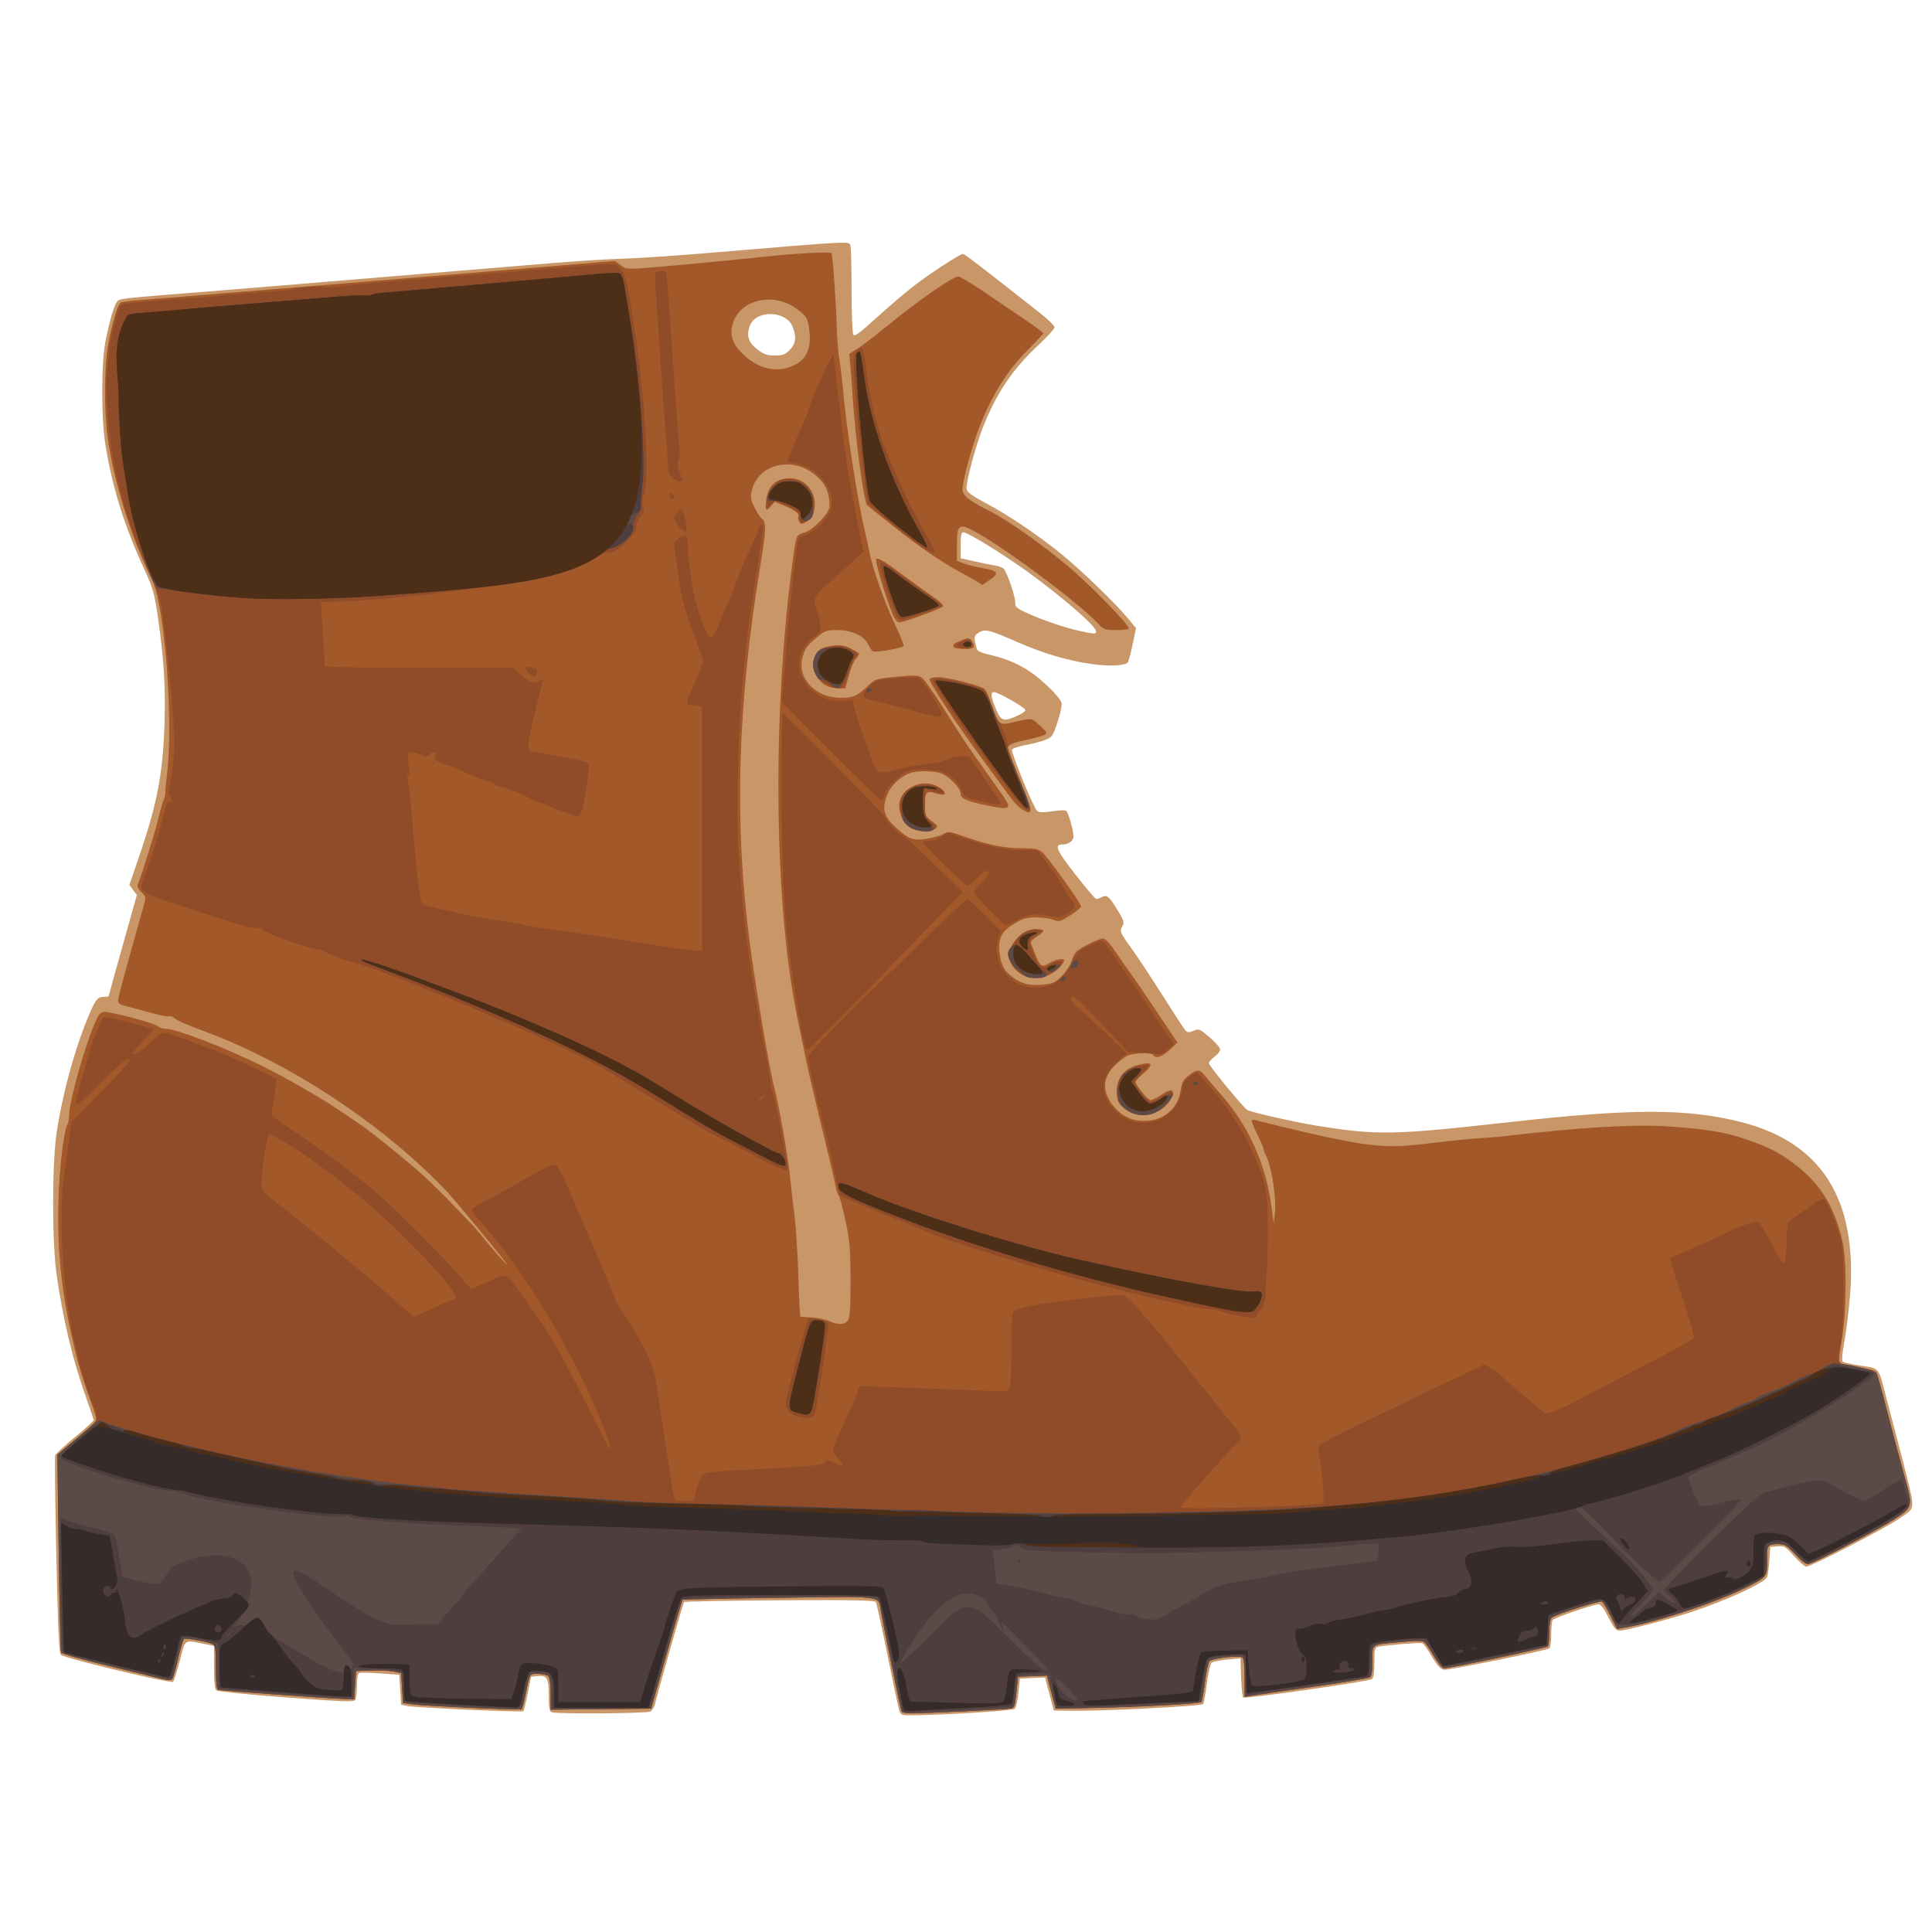<?xml version="1.0" encoding="UTF-8" standalone="no"?>
<!-- Created with Inkscape (http://www.inkscape.org/) -->

<svg
   xmlns:dc="http://purl.org/dc/elements/1.1/"
   xmlns:cc="http://creativecommons.org/ns#"
   xmlns:rdf="http://www.w3.org/1999/02/22-rdf-syntax-ns#"
   xmlns:svg="http://www.w3.org/2000/svg"
   xmlns="http://www.w3.org/2000/svg"
   xmlns:sodipodi="http://sodipodi.sourceforge.net/DTD/sodipodi-0.dtd"
   xmlns:inkscape="http://www.inkscape.org/namespaces/inkscape"
   version="1.1"
   id="svg2283"
   viewBox="0 0 500 500"
   sodipodi:docname="img-boots.svg"
   inkscape:version="0.92.5 (2060ec1f9f, 2020-04-08)">
  <defs
     id="defs2287" />
  <sodipodi:namedview
     pagecolor="#ffffff"
     bordercolor="#666666"
     borderopacity="1"
     objecttolerance="10"
     gridtolerance="10"
     guidetolerance="10"
     inkscape:pageopacity="0"
     inkscape:pageshadow="2"
     inkscape:window-width="1366"
     inkscape:window-height="731"
     id="namedview2285"
     showgrid="false"
     inkscape:zoom="0.75641026"
     inkscape:cx="506.85005"
     inkscape:cy="358.45618"
     inkscape:window-x="0"
     inkscape:window-y="0"
     inkscape:window-maximized="1"
     inkscape:current-layer="svg2283" />
  <g
     id="g3346"
     transform="matrix(0.507,0,0,0.507,-66.777,-85.157)">
    <path
       style="fill:#c99767;stroke-width:0.96"
       d="m 590.455,1039.92 c -0.547,-1.98 -3.231,-14.706 -5.964,-28.28 -2.733,-13.574 -5.304,-25.223 -5.713,-25.885 -0.585,-0.947 -11.083,-1.145 -49.041,-0.924 -26.563,0.155 -48.553,0.571 -48.868,0.925 -0.496,0.56 -13.133,45.018 -14.856,52.269 -0.348,1.466 -1.419,3.086 -2.38,3.6 -1.887,1.01 -47.724,1.331 -50.274,0.352 -1.215,-0.466 -1.519,-2.168 -1.519,-8.522 0,-8.978 -0.852,-10.411 -5.899,-9.92 l -3.144,0.305 -1.716,8.557 c -0.944,4.706 -1.94,8.782 -2.215,9.056 -0.641,0.641 -54.985,-1.779 -59.204,-2.637 l -3.183,-0.647 -0.48,-7.645 -0.48,-7.645 -9.6,-0.706 c -5.28,-0.388 -10.14,-0.51 -10.8,-0.27 -0.784,0.284 -1.205,2.525 -1.215,6.466 -0.008,3.317 -0.387,6.618 -0.843,7.337 -0.693,1.094 -6.43,0.888 -35.249,-1.268 -18.931,-1.416 -34.968,-3.029 -35.637,-3.584 -0.851,-0.706 -1.217,-4.272 -1.217,-11.864 v -10.854 l -5.04,-1.021 c -10.432,-2.114 -9.482,-2.762 -12.41,8.463 -1.431,5.488 -2.983,10.359 -3.449,10.824 -1.089,1.089 -55.732,-12.024 -57.32,-13.756 -0.87,-0.949 -1.469,-14.311 -2.282,-50.884 -0.606,-27.279 -0.87,-50.204 -0.586,-50.944 0.284,-0.74 4.821,-4.91 10.081,-9.265 5.261,-4.355 9.565,-8.231 9.565,-8.612 0,-0.381 -1.936,-6.183 -4.302,-12.891 -6.585,-18.671 -11.232,-38.182 -14.57,-61.17 -2.426,-16.709 -2.422,-57.109 0.009,-72.96 3.265,-21.3 9.975,-45.216 17.363,-61.887 2.747,-6.2 3.716,-7.195 7.02,-7.218 1.188,-0.008 2.16,-0.192 2.16,-0.409 0,-0.217 3.233,-11.908 7.184,-25.981 l 7.184,-25.586 -1.904,-2.579 -1.904,-2.579 4.766,-13.92 c 9.457,-27.619 12.334,-42.608 13.174,-68.64 0.593,-18.383 -0.389,-33.726 -3.53,-55.124 -1.638,-11.16 -2.459,-13.992 -6.792,-23.425 -10.248,-22.309 -16.006,-40.666 -19.779,-63.05 -2.26,-13.411 -2.256,-42.117 0.008,-53.586 2.02,-10.234 4.183,-17.652 5.786,-19.845 1.337,-1.828 -0.084,-1.67 51.762,-5.755 9.921,-0.782 28.281,-2.287 40.8,-3.346 12.519,-1.059 41.339,-3.448 64.043,-5.31 22.704,-1.862 51.801,-4.265 64.659,-5.34 12.859,-1.075 29.275,-2.112 36.48,-2.304 7.205,-0.192 26.493,-1.467 42.861,-2.833 76.556,-6.39 72.912,-6.201 73.817,-3.842 0.32,0.835 0.589,11.095 0.597,22.8 0.008,11.705 0.404,21.896 0.879,22.647 0.673,1.064 3.26,-0.815 11.709,-8.507 5.965,-5.43 14.382,-12.635 18.705,-16.011 8.163,-6.373 23.978,-16.688 25.589,-16.688 0.807,0 9.454,6.636 39.305,30.166 4.071,3.209 7.419,6.46 7.44,7.225 0.021,0.765 -3.688,4.869 -8.242,9.12 -13.313,12.425 -21.493,24.586 -28.443,42.289 -3.843,9.788 -8.69,28.221 -8.225,31.278 0.222,1.461 2.866,3.393 9.429,6.891 11.753,6.263 26.226,15.973 38.376,25.746 10.179,8.188 28.709,26.091 34.954,33.772 l 3.713,4.567 -1.694,8.072 c -0.932,4.44 -2.02,8.6 -2.419,9.245 -1.104,1.787 -9.523,2.234 -18.401,0.978 -12.297,-1.74 -24.964,-5.487 -38.163,-11.286 -14.294,-6.281 -16.518,-6.811 -19.738,-4.701 -2.419,1.585 -2.479,2.184 -0.841,8.331 0.259,0.97 2.423,1.979 5.911,2.753 8.021,1.782 14.4,4.343 20.383,8.184 6.567,4.216 16.2,13.598 16.924,16.484 0.298,1.189 -0.602,5.599 -2.002,9.801 -2.374,7.128 -2.793,7.739 -6.259,9.126 -2.043,0.817 -6.602,2.018 -10.13,2.668 -3.528,0.65 -6.615,1.703 -6.859,2.339 -0.576,1.5 10.992,29.741 12.796,31.238 1.012,0.84 3.011,0.896 7.576,0.214 3.411,-0.51 6.653,-0.648 7.204,-0.307 1.124,0.695 3.761,9.861 3.779,13.136 0.012,2.302 -2.505,4.114 -5.716,4.114 -4.251,0 -2.985,2.898 6.684,15.309 5.37,6.892 10.187,12.531 10.706,12.531 0.519,0 1.807,-0.462 2.862,-1.027 2.509,-1.343 3.739,-0.285 8.188,7.038 2.907,4.785 3.316,6.073 2.396,7.546 -1.719,2.753 -1.483,3.36 4.551,11.72 3.113,4.313 10.294,15.186 15.958,24.162 5.664,8.976 10.865,16.924 11.557,17.663 1.037,1.106 1.769,1.131 4.154,0.143 2.767,-1.146 3.131,-0.996 8.223,3.4 2.93,2.53 5.328,5.3 5.328,6.156 0,0.856 -1.296,2.515 -2.88,3.686 -1.584,1.171 -2.88,2.668 -2.88,3.326 0,1.246 17.64,22.728 19.617,23.889 1.893,1.112 24.435,6.234 34.623,7.867 32.073,5.14 38.882,5.017 100.32,-1.816 61.787,-6.872 89.617,-6.854 117.053,0.078 40.94,10.344 59.334,39.241 55.727,87.548 -0.569,7.621 -1.861,18.441 -2.872,24.044 -1.285,7.128 -1.526,10.38 -0.8,10.829 0.57,0.353 4.307,1.168 8.302,1.813 10.874,1.754 9.516,0.08 14.029,17.295 1.315,5.016 3.076,11.712 3.913,14.88 7.258,27.461 9.126,35.293 9.126,38.242 0,3.19 -0.475,3.72 -7.44,8.294 -8.259,5.424 -44.37,24.024 -46.641,24.024 -0.795,0 -3.589,-2.405 -6.209,-5.345 -4.417,-4.955 -5.034,-5.322 -8.477,-5.04 l -3.713,0.305 -0.48,7.2 c -0.264,3.96 -0.823,7.729 -1.242,8.377 -2.031,3.136 -20.649,11.692 -38.066,17.492 -11.26,3.75 -33.914,9.651 -37.052,9.651 -1.93,0 -2.924,-1.168 -5.721,-6.72 -2.235,-4.439 -3.95,-6.72 -5.05,-6.72 -2.633,0 -22.712,6.891 -23.495,8.063 -0.388,0.581 -0.712,3.947 -0.72,7.48 -0.008,3.533 -0.412,6.669 -0.897,6.968 -1.803,1.115 -51.39,11.172 -53.718,10.895 -1.835,-0.218 -3.354,-1.847 -6.291,-6.749 -2.129,-3.554 -4.312,-6.617 -4.85,-6.806 -1.121,-0.394 -19.086,1.032 -22.339,1.773 -2.015,0.459 -2.16,0.998 -2.16,8.036 0,4.883 -0.423,7.883 -1.2,8.505 -1.542,1.235 -64.919,10.274 -65.81,9.386 -0.369,-0.367 -0.82,-5.011 -1.004,-10.319 l -0.334,-9.651 -6.795,0.631 c -3.737,0.347 -7.32,1.067 -7.962,1.6 -0.642,0.533 -1.713,5.249 -2.379,10.48 -0.667,5.231 -1.518,10.006 -1.891,10.61 -0.696,1.126 -51.441,3.7 -68.111,3.455 l -8.126,-0.119 -1.177,-4.32 c -0.647,-2.376 -1.656,-6.175 -2.242,-8.443 l -1.065,-4.123 -6.431,0.283 -6.431,0.283 -0.714,7.16 c -0.393,3.938 -1.257,7.665 -1.92,8.282 -1.089,1.013 -38.436,3.321 -53.241,3.289 -4.952,-0.011 -5.003,-0.041 -5.99,-3.611 z M 651.84,532.935 c 1.848,-0.866 3.326,-2.007 3.284,-2.535 -0.102,-1.288 -13.854,-9.12 -16.013,-9.12 -1.892,0 -1.632,2.278 0.987,8.64 2.586,6.281 4.002,6.645 11.743,3.015 z m 39.36,-42.745 c 0,-2.967 -23.181,-22.501 -41.284,-34.79 C 637.379,446.89 625.236,439.68 623.441,439.68 c -1.043,0 -1.361,1.547 -1.361,6.616 v 6.616 l 6.951,1.57 c 3.823,0.863 8.567,1.828 10.542,2.144 1.975,0.316 4.022,1.094 4.55,1.73 1.731,2.085 5.797,13.944 5.797,16.907 0,2.65 0.555,3.148 6.48,5.816 8.175,3.681 18.743,7.255 26.439,8.942 7.851,1.721 8.361,1.732 8.361,0.17 z M 534.794,346.634 c 3.18,-3.18 3.618,-6.833 1.442,-12.041 -3.377,-8.082 -18.348,-8.548 -21.61,-0.672 -2.108,5.089 -1.011,8.844 3.609,12.359 3.416,2.598 5.008,3.16 8.954,3.16 4.024,0 5.252,-0.453 7.605,-2.806 z"
       id="path3360"
       inkscape:connector-curvature="0" />
    <path
       style="fill:#a35829;stroke-width:0.96"
       d="m 591.846,1041.36 c -0.546,-1.584 -9.69,-46.11 -10.551,-51.379 -1.246,-7.622 2.277,-7.188 -52.246,-6.429 -26.713,0.372 -48.744,0.836 -48.957,1.03 -0.213,0.194 -3.9,12.779 -8.193,27.965 l -7.805,27.612 -25.647,0.256 -25.647,0.256 v -7.984 c 0,-4.929 -0.441,-8.424 -1.152,-9.136 -0.634,-0.634 -3.001,-1.152 -5.262,-1.152 -4.577,0 -4.093,-0.81 -6.504,10.896 -0.745,3.617 -1.597,6.819 -1.894,7.115 -0.614,0.614 -49.607,-1.591 -56.215,-2.531 l -4.333,-0.616 -0.48,-7.633 -0.48,-7.633 -3.84,-0.794 c -2.112,-0.437 -7.296,-0.67 -11.52,-0.519 l -7.68,0.275 -0.48,7.2 -0.48,7.2 -5.76,-0.191 c -8.581,-0.284 -62.211,-4.201 -63.6,-4.645 -0.868,-0.278 -1.2,-3.436 -1.2,-11.42 0,-9.545 -0.227,-11.152 -1.68,-11.893 -2.474,-1.261 -13.557,-3.241 -14.585,-2.605 -0.486,0.301 -1.84,4.751 -3.008,9.89 -1.168,5.139 -2.509,9.839 -2.98,10.444 -0.64,0.823 -2.117,0.784 -5.862,-0.153 -2.753,-0.689 -15.236,-3.712 -27.74,-6.716 -12.734,-3.06 -22.936,-5.989 -23.194,-6.66 -0.253,-0.659 -0.776,-23.631 -1.162,-51.051 l -0.703,-49.853 9.496,-8.022 c 5.223,-4.412 9.768,-8.504 10.1,-9.094 0.332,-0.589 -0.172,-3.231 -1.12,-5.871 -5.412,-15.078 -7.041,-20.301 -9.577,-30.72 -6.599,-27.109 -9.066,-49.334 -8.366,-75.36 0.458,-17.019 2.641,-35.813 4.581,-39.438 0.505,-0.944 0.918,-3.229 0.918,-5.079 0,-6.705 8.03,-35.298 13.178,-46.923 2.018,-4.557 2.855,-5.52 4.801,-5.52 3.967,0 25.525,5.738 27.178,7.234 0.855,0.773 2.721,1.406 4.148,1.406 5.32,0 30.461,9.686 49.015,18.883 13.069,6.478 31.21,16.949 40.577,23.42 3.07,2.121 7.31,4.991 9.422,6.378 5.431,3.568 24.667,19.116 32.64,26.382 3.696,3.368 10.823,10.429 15.838,15.691 5.015,5.261 9.36,9.782 9.656,10.046 0.296,0.264 4.541,5.34 9.434,11.28 24.878,28.332 -17.931,-23.515 -23.037,-28.953 -32.234,-34.042 -79.802,-65.493 -123.731,-81.807 -9.728,-3.613 -13.784,-5.407 -15.54,-6.875 -0.891,-0.745 -2.016,-1.109 -2.5,-0.81 -0.484,0.299 -4.724,-0.514 -9.42,-1.809 -4.697,-1.294 -10.376,-2.809 -12.62,-3.367 -3.116,-0.775 -4.08,-1.472 -4.08,-2.95 0,-1.065 2.771,-11.74 6.158,-23.723 3.387,-11.983 6.612,-23.48 7.167,-25.548 0.927,-3.452 0.808,-3.947 -1.446,-6.036 -1.65,-1.529 -2.24,-2.815 -1.799,-3.919 2.225,-5.564 8.579,-25.937 10.196,-32.689 1.054,-4.403 2.393,-9.155 2.976,-10.56 0.582,-1.405 0.966,-2.948 0.852,-3.43 -0.114,-0.482 0.277,-4.802 0.869,-9.6 3.345,-27.119 -1.198,-86.199 -7.626,-99.16 -10.484,-21.14 -19.245,-48.949 -22.554,-71.593 -1.954,-13.373 -1.96,-36.052 -0.012,-47.802 1.626,-9.806 4.933,-21.157 6.453,-22.146 0.521,-0.34 4.669,-0.898 9.217,-1.241 4.548,-0.343 15.829,-1.25 25.069,-2.015 33.06,-2.738 75.469,-6.209 81.6,-6.678 3.432,-0.263 16.392,-1.337 28.8,-2.388 12.408,-1.051 30.552,-2.555 40.32,-3.342 9.768,-0.787 28.908,-2.369 42.534,-3.515 l 24.774,-2.084 2.947,2.179 c 3.301,2.44 1.958,2.456 32.945,-0.371 15.383,-1.403 23.648,-2.213 44.16,-4.324 15.072,-1.551 29.989,-2.226 30.508,-1.38 0.687,1.119 2.517,26.587 2.715,37.777 0.088,5.016 0.722,12.576 1.407,16.8 0.685,4.224 1.525,11.136 1.865,15.36 1.428,17.706 7.46,56.914 11.004,71.52 0.961,3.96 2.022,8.797 2.358,10.748 1.277,7.417 7.657,25.679 12.659,36.233 2.862,6.04 5.054,11.431 4.871,11.98 -0.35,1.05 -13.831,3.447 -15.631,2.779 -0.575,-0.213 -1.655,-1.749 -2.4,-3.412 -2.005,-4.476 -8.315,-7.449 -15.815,-7.449 -5.48,0 -6.355,0.298 -10.131,3.453 -5.314,4.44 -6.358,5.846 -7.59,10.227 -3.026,10.76 6.401,20.88 19.45,20.88 6.538,0 8.315,-0.803 14.29,-6.459 3.339,-3.161 3.904,-3.333 14.143,-4.298 9.19,-0.867 10.981,-0.799 12.946,0.488 1.254,0.822 6.45,8.17 11.546,16.33 5.096,8.159 11.382,17.802 13.968,21.427 2.586,3.626 6.051,8.536 7.7,10.912 1.648,2.376 4.967,7.067 7.375,10.425 5.655,7.885 5.018,8.559 -6.042,6.387 -11.074,-2.175 -14.714,-3.701 -14.714,-6.169 0,-2.585 -4.984,-8.136 -9.031,-10.056 -4.274,-2.028 -14.113,-2.026 -18.137,0.003 -6.508,3.282 -10.417,8.321 -11.623,14.984 -0.805,4.449 0.814,7.812 6.031,12.525 6.396,5.778 8.578,6.539 15.54,5.418 3.328,-0.536 7.182,-1.643 8.564,-2.46 2.354,-1.39 3.063,-1.291 11.105,1.55 11.549,4.08 20.173,5.794 29.164,5.794 6.023,0 7.963,0.374 9.918,1.911 2.712,2.133 19.909,26.129 19.909,27.779 0,0.579 -2.449,2.62 -5.443,4.535 -5.191,3.321 -5.602,3.424 -8.88,2.237 -1.89,-0.685 -5.933,-1.222 -8.985,-1.194 -4.507,0.041 -6.512,0.635 -10.686,3.165 -6.506,3.943 -8.385,7.545 -7.593,14.557 0.736,6.512 2.231,9.413 6.548,12.706 4.68,3.57 9.214,4.672 15.983,3.887 4.986,-0.579 6.107,-1.127 9.482,-4.64 2.105,-2.191 4.254,-5.535 4.776,-7.431 0.522,-1.896 1.707,-4.115 2.633,-4.931 2.488,-2.191 11.427,-6.502 13.483,-6.502 1.142,0 3.467,2.501 6.468,6.96 2.577,3.828 6.109,8.904 7.849,11.28 1.74,2.376 6.472,9.288 10.516,15.36 4.044,6.072 8.654,12.939 10.244,15.261 l 2.891,4.221 -3.966,3.699 c -3.862,3.603 -7.159,4.683 -8.36,2.739 -0.992,-1.606 -11.3,-1.142 -13.946,0.627 -11.045,7.386 -13.545,15.271 -7.562,23.853 4.185,6.002 9.913,9.128 16.671,9.099 9.98,-0.043 17.195,-6.004 18.687,-15.438 0.615,-3.891 1.45,-5.604 3.557,-7.295 4.68,-3.756 6.268,-3.808 8.974,-0.294 1.331,1.728 4.953,5.991 8.049,9.473 13.91,15.644 22.902,35.453 25.771,56.775 l 1.227,9.12 0.636,-6.24 c 0.704,-6.906 -1.801,-22.787 -4.424,-28.046 -0.815,-1.633 -1.483,-3.443 -1.486,-4.021 -0.003,-0.579 -1.494,-3.955 -3.315,-7.503 -1.821,-3.548 -2.935,-6.683 -2.476,-6.967 0.459,-0.284 2.059,-0.049 3.555,0.521 79.346,19.684 61.77,11.782 121.761,8.075 42.696,-4.967 69.483,-6.583 87.977,-5.307 18.98,1.309 28.938,3.025 39.82,6.86 10.618,3.742 14.673,5.769 21.964,10.978 14.175,10.127 21.664,21.6 26.152,40.065 2.427,9.985 2.337,35.646 -0.179,50.934 -1.573,9.563 -1.659,11.477 -0.541,12.167 0.729,0.451 4.941,1.357 9.36,2.015 5.449,0.811 8.285,1.684 8.814,2.713 0.429,0.835 2.396,7.782 4.371,15.438 4.024,15.595 7.06,26.983 10.674,40.034 3.501,12.643 3.325,13.226 -5.795,19.203 -7.319,4.796 -39.137,21.493 -43.389,22.769 -1.631,0.489 -3.096,-0.477 -7.122,-4.695 -4.601,-4.821 -5.447,-5.311 -9.17,-5.311 -4.856,0 -5.53,0.831 -5.385,6.647 0.255,10.282 0.419,10.068 -12.557,16.351 -15.511,7.511 -44.806,17.054 -60.401,19.677 l -3.569,0.6 -3.367,-6.686 c -1.852,-3.677 -3.785,-6.944 -4.295,-7.26 -1.085,-0.67 -23.615,6.529 -25.607,8.183 -0.922,0.765 -1.353,3.209 -1.353,7.668 0,3.6 -0.365,6.771 -0.81,7.047 -1.523,0.941 -49.951,11.133 -52.9,11.133 -0.917,0 -3.071,-2.564 -5.173,-6.158 -1.981,-3.387 -4.166,-6.626 -4.855,-7.198 -0.891,-0.74 -4.272,-0.755 -11.717,-0.055 -16.108,1.517 -14.784,0.669 -14.784,9.471 0,4.884 -0.423,7.883 -1.2,8.503 -0.66,0.528 -13.944,2.758 -29.52,4.956 -15.576,2.198 -29.724,4.244 -31.44,4.545 l -3.12,0.548 v -9.589 c 0,-6.521 -0.384,-9.896 -1.2,-10.547 -1.381,-1.102 -14.917,0.368 -16.696,1.814 -0.603,0.49 -1.641,5.171 -2.308,10.402 -0.667,5.231 -1.48,9.945 -1.807,10.475 -0.609,0.986 -32.38,2.691 -59.546,3.196 l -14.837,0.276 -1.186,-4.32 c -0.652,-2.376 -1.665,-6.174 -2.25,-8.44 l -1.065,-4.12 -7.392,0.28 -7.392,0.28 -0.817,7.926 c -0.723,7.013 -1.054,7.974 -2.88,8.344 -2.188,0.443 -44.331,2.459 -51.293,2.454 -2.425,0 -4.28,-0.495 -4.524,-1.203 z M 564.686,841.68 c 0.892,-1.561 1.219,-7.219 1.181,-20.4 -0.045,-15.793 -0.385,-19.818 -2.528,-30.007 -1.362,-6.472 -2.92,-12.304 -3.462,-12.96 -0.542,-0.656 -1.282,-2.921 -1.645,-5.033 -0.363,-2.112 -3.47,-15.288 -6.905,-29.28 -3.435,-13.992 -6.839,-28.464 -7.563,-32.16 -0.724,-3.696 -2.389,-11.688 -3.699,-17.76 -5.617,-26.032 -8.774,-53.106 -10.248,-87.891 -2.128,-50.237 0.161,-104.045 6.431,-151.149 1.909,-14.345 1.742,-13.925 6.095,-15.23 4.226,-1.266 12.023,-9.177 12.74,-12.926 0.241,-1.258 -0.099,-4.402 -0.754,-6.986 -0.909,-3.586 -2.249,-5.657 -5.662,-8.75 -11.887,-10.772 -30.091,-6.668 -33.275,7.503 -0.714,3.178 -0.469,4.531 1.541,8.497 1.315,2.594 2.857,5.005 3.428,5.358 2.641,1.632 2.563,5.323 -0.512,24.015 -11.574,70.375 -13.38,130.785 -5.696,190.52 3.041,23.643 10.537,68.046 12.964,76.8 1.932,6.97 6.833,34.418 7.626,42.72 0.454,4.752 1.526,14.04 2.382,20.64 0.856,6.6 1.808,21.18 2.116,32.4 0.308,11.22 0.821,20.446 1.14,20.503 0.318,0.057 2.955,0.234 5.859,0.395 2.904,0.16 6.792,0.961 8.64,1.78 4.92,2.179 8.34,1.971 9.806,-0.597 z M 539.594,434.058 c -0.532,-0.993 -0.704,-2.068 -0.384,-2.389 1.11,-1.11 -1.709,-3.326 -6.925,-5.443 l -5.239,-2.126 -1.84,2.27 c -2.449,3.021 -3.101,2.085 -2.352,-3.377 0.76,-5.545 3.143,-8.74 7.624,-10.218 9.979,-3.293 19.136,5.324 16.754,15.766 -0.469,2.057 -1.424,4.124 -2.123,4.592 -3.92,2.63 -4.547,2.736 -5.515,0.926 z m -0.824,-80.612 c 4.788,-2.959 6.938,-8.282 6.199,-15.35 -0.795,-7.604 -1.205,-8.42 -6.119,-12.172 -11.878,-9.07 -29.292,-5.328 -33.014,7.093 -1.675,5.592 -0.455,9.896 4.194,14.783 8.592,9.033 19.722,11.219 28.74,5.646 z M 709.44,736.204 c -1.32,-0.525 -3.588,-2.09 -5.04,-3.479 -2.184,-2.088 -2.64,-3.345 -2.64,-7.272 0,-8.187 4.41,-12.862 13.68,-14.503 4.815,-0.853 4.732,0.88 -0.245,5.105 -2.109,1.79 -3.835,3.645 -3.835,4.12 0,1.702 6.268,9.35 7.68,9.369 0.792,0.011 3.354,-1.277 5.693,-2.862 5.4,-3.659 7.192,-2.547 4.375,2.713 -3.314,6.19 -12.888,9.504 -19.668,6.808 z m -56.348,-70.882 c -3.443,-2.099 -5.616,-5.036 -6.556,-8.861 -0.785,-3.194 3.951,-10.593 8.181,-12.78 3.058,-1.581 9.602,-1.963 9.602,-0.56 0,0.485 -1.538,1.833 -3.419,2.995 -1.88,1.162 -3.224,2.601 -2.985,3.198 0.238,0.597 1.192,3.029 2.118,5.405 2.602,6.672 3.419,7.22 7.269,4.873 2.98,-1.817 7.577,-2.714 7.577,-1.479 0,1.783 -3.745,5.619 -7.04,7.212 -4.951,2.392 -10.822,2.391 -14.747,-0.003 z M 596.148,590.16 c -3.665,-2.493 -6.134,-8.396 -5.304,-12.685 1.275,-6.593 9.504,-11.129 16.684,-9.196 3.893,1.048 7.636,4.256 6.085,5.214 -0.502,0.31 -2.263,0.093 -3.915,-0.483 -4.854,-1.692 -5.858,-0.711 -5.858,5.726 0,5.401 0.169,5.805 3.497,8.343 3.277,2.5 3.386,2.748 1.737,3.954 -2.778,2.032 -9.302,1.591 -12.925,-0.873 z M 654.24,581.607 c -2.589,-1.423 -5.065,-4.114 -9.575,-10.407 -2.081,-2.904 -7.924,-10.896 -12.984,-17.76 -12.679,-17.199 -26.125,-37.772 -25.427,-38.903 0.319,-0.516 2.227,-0.937 4.24,-0.937 4.879,0 22.201,4.443 23.884,6.126 0.734,0.734 2.399,4.516 3.7,8.404 3.223,9.633 3.833,10.154 10.15,8.659 10.523,-2.491 9.881,-2.56 14.281,1.544 3.814,3.558 3.961,3.877 2.21,4.814 -1.031,0.552 -5.312,1.714 -9.513,2.581 -6.664,1.376 -9.061,2.522 -9.108,4.351 -0.007,0.264 2.773,7.361 6.177,15.77 6.797,16.794 7.014,18.53 1.966,15.756 z M 554.4,518.444 c -5.224,-2.161 -8.8,-9.115 -7.193,-13.986 1.5,-4.546 3.956,-6.27 9.786,-6.872 4.14,-0.427 6.007,-0.12 9.219,1.519 2.215,1.13 4.027,2.342 4.027,2.693 0,0.351 -0.805,1.53 -1.79,2.62 -0.984,1.09 -2.56,4.898 -3.502,8.462 l -1.713,6.48 -3.458,-0.061 C 557.876,519.266 555.456,518.881 554.4,518.444 Z M 618.88,498.56 c -1.285,-1.285 -0.558,-2.064 3.4,-3.648 3.822,-1.529 4.107,-1.525 5.28,0.079 2.336,3.195 1.517,4.209 -3.4,4.209 -2.552,0 -4.928,-0.288 -5.28,-0.64 z m 74.167,-11.474 C 680.143,473.148 629.738,436.8 623.313,436.8 c -2.637,0 -3.153,1.671 -3.153,10.207 v 7.17 l 3.12,1.281 c 1.716,0.704 6.252,1.832 10.08,2.505 8.005,1.408 8.653,2.576 3.406,6.142 l -3.554,2.415 -3.406,-2.063 c -1.873,-1.135 -5.566,-3.201 -8.206,-4.592 -8.633,-4.549 -20.894,-12.949 -33.6,-23.021 -6.864,-5.441 -12.999,-10.376 -13.634,-10.968 -1.79,-1.67 -6.125,-34.317 -7.472,-56.276 -0.275,-4.488 -0.767,-11.036 -1.093,-14.55 l -0.592,-6.39 4.195,-2.699 c 2.307,-1.485 8.731,-6.404 14.275,-10.933 16.688,-13.63 34.296,-25.908 37.156,-25.908 0.958,0 6.942,3.564 13.299,7.92 6.357,4.356 15.736,10.728 20.842,14.16 5.106,3.432 9.297,6.506 9.313,6.83 0.016,0.325 -3.793,4.429 -8.463,9.12 -9.616,9.658 -17.162,21.51 -23.399,36.752 -4.012,9.803 -9.388,29.11 -9.388,33.714 0,3.311 2.901,5.683 13.44,10.986 9.261,4.66 26.372,16.664 40.045,28.094 11.318,9.461 32.165,30.828 31.356,32.137 -0.261,0.422 -3.181,0.767 -6.49,0.767 -5.257,0 -6.31,-0.317 -8.343,-2.514 z M 588.13,483.12 c -2.669,-5.183 -9.031,-25.396 -9.216,-29.28 -0.093,-1.962 3.438,-0.052 12.537,6.78 5.494,4.125 12.714,9.342 16.044,11.593 3.331,2.251 5.888,4.597 5.682,5.213 -0.338,1.015 -19.715,8.138 -22.513,8.275 -0.646,0.032 -1.787,-1.13 -2.535,-2.582 z"
       id="path3358"
       inkscape:connector-curvature="0"
       sodipodi:nodetypes="ccscccccssscccccccccccccscccccccscsscsscssscssscscsccsccccssccccccssscccscsssccssccccccscccsssssscssscssccscscsscsscccccscccssccccccccccsccsccccscccscccccsccccccssccccccscscccsccccsscccscsccccsccccccsccscsssccccsccsssscscccccsccccssccscsccsccsccsccsccscscsccsscccccccscsccsscsccsccscscccccscccccccccsccsssccccccsssscccsssscssssscssscccccs" />
    <path
       style="fill:#904c29;stroke-width:0.96"
       d="m 591.846,1041.36 c -0.546,-1.584 -9.69,-46.11 -10.551,-51.379 -1.246,-7.622 2.277,-7.188 -52.246,-6.429 -26.713,0.372 -48.744,0.836 -48.957,1.03 -0.213,0.194 -3.9,12.779 -8.193,27.965 l -7.805,27.612 -25.647,0.256 -25.647,0.256 v -7.984 c 0,-4.929 -0.441,-8.424 -1.152,-9.136 -0.634,-0.634 -3.001,-1.152 -5.262,-1.152 -4.577,0 -4.093,-0.81 -6.504,10.896 -0.745,3.617 -1.597,6.819 -1.894,7.115 -0.614,0.614 -49.607,-1.591 -56.215,-2.531 l -4.333,-0.616 -0.48,-7.633 -0.48,-7.633 -3.84,-0.794 c -2.112,-0.437 -7.296,-0.67 -11.52,-0.519 l -7.68,0.275 -0.48,7.2 -0.48,7.2 -5.76,-0.191 c -8.581,-0.284 -62.211,-4.201 -63.6,-4.645 -0.868,-0.278 -1.2,-3.436 -1.2,-11.42 0,-9.545 -0.227,-11.152 -1.68,-11.893 -2.474,-1.261 -13.557,-3.241 -14.585,-2.605 -0.486,0.301 -1.84,4.751 -3.008,9.89 -1.168,5.139 -2.509,9.839 -2.98,10.444 -0.64,0.823 -2.117,0.784 -5.862,-0.153 -2.753,-0.689 -15.236,-3.712 -27.74,-6.716 -12.734,-3.06 -22.936,-5.989 -23.194,-6.66 -0.253,-0.659 -0.776,-23.642 -1.163,-51.074 l -0.703,-49.877 10.262,-8.59 c 10.073,-8.431 10.251,-8.651 9.657,-11.905 -0.333,-1.823 -1.384,-4.847 -2.335,-6.72 -2.415,-4.756 -7.333,-22.307 -10.181,-36.334 -4.97,-24.478 -6.748,-61.643 -3.839,-80.232 0.754,-4.817 1.888,-12.647 2.521,-17.399 l 1.15,-8.64 14.759,-14.975 c 8.117,-8.236 14.759,-15.472 14.759,-16.08 0,-2.654 -3.02,-0.337 -15.141,11.615 -14.685,14.48 -14.035,14.871 -8.377,-5.04 1.725,-6.072 3.387,-12.135 3.694,-13.473 0.306,-1.338 1.888,-5.369 3.515,-8.957 l 2.958,-6.524 4.036,0.642 c 2.22,0.353 6.196,1.228 8.836,1.945 2.64,0.717 6.676,1.786 8.968,2.376 l 4.168,1.073 -5.368,5.628 c -2.953,3.095 -5.368,6.103 -5.368,6.684 0,1.787 4.95,-1.38 9.56,-6.116 2.354,-2.418 5.162,-4.392 6.24,-4.385 1.078,0.007 7.144,1.994 13.48,4.416 6.336,2.422 13.248,5.022 15.36,5.776 2.112,0.755 9.388,4.052 16.168,7.328 l 12.328,5.955 -0.65,6.069 c -0.357,3.338 -0.979,7.233 -1.38,8.656 -0.402,1.423 -0.537,3.151 -0.3,3.84 0.236,0.689 4.814,4.134 10.172,7.655 17.86,11.737 30.94,21.501 44.782,33.43 9.413,8.112 34.543,33.433 42.344,42.666 l 4.424,5.236 7.096,-3.229 c 11.016,-5.013 10.63,-5.06 15.684,1.93 2.425,3.354 6.34,8.756 8.699,12.004 8.47,11.66 14.572,22.346 27.599,48.334 12.426,24.789 14.887,28.514 9.833,14.88 -10.569,-28.509 -31.245,-66.137 -49.693,-90.435 -2.236,-2.946 -4.917,-6.483 -5.957,-7.86 -1.04,-1.378 -4.388,-5.432 -7.44,-9.009 -3.052,-3.578 -5.549,-6.836 -5.549,-7.24 0,-0.404 2.268,-1.909 5.04,-3.344 2.772,-1.435 9.576,-5.198 15.12,-8.362 15.78,-9.007 21.215,-11.678 22.644,-11.13 0.728,0.279 2.671,3.358 4.317,6.842 27.421,64.447 5.936,12.742 27.421,64.447 8.72,13.091 10.208,16.652 10.394,16.652 0.186,0 2.1,3.564 4.253,7.92 2.702,5.466 4.236,10.151 4.952,15.12 0.57,3.96 1.453,9.792 1.961,12.96 1.579,9.844 3.561,22.616 5.139,33.12 2.338,15.565 1.754,14.4 7.22,14.4 h 4.745 l 1.022,-4.08 c 0.562,-2.244 1.635,-5.45 2.385,-7.124 1.612,-3.599 1.164,-3.525 31.227,-5.124 29.091,-1.548 31.534,-1.821 32.556,-3.648 0.806,-1.439 1.247,-1.383 4.805,0.617 4.585,2.577 5.47,0.992 1.518,-2.721 -1.32,-1.24 -2.4,-3.011 -2.4,-3.935 0,-0.924 2.54,-7.005 5.644,-13.513 3.104,-6.508 6.165,-13.463 6.802,-15.456 l 1.159,-3.624 16.958,0.568 c 9.327,0.313 25.941,0.95 36.921,1.417 10.98,0.467 20.549,0.624 21.265,0.349 2.102,-0.807 2.424,-3.728 2.438,-22.089 0.01,-13.226 0.317,-17.655 1.28,-18.454 1.962,-1.629 12.346,-3.761 26.573,-5.457 21.339,-2.544 27.255,-3.036 29.423,-2.447 2.407,0.654 11.955,11.181 24.886,27.44 2.94,3.696 8.662,10.773 12.717,15.726 4.055,4.953 8.237,10.157 9.293,11.563 1.056,1.406 4.404,5.609 7.44,9.34 5.597,6.878 6.536,9.218 4.256,10.603 -1.168,0.709 -13.629,14.301 -20.336,22.181 -1.584,1.861 -4.284,4.985 -6,6.942 -1.716,1.957 -3.12,3.83 -3.12,4.162 0,1.319 63.744,-0.388 70.938,-1.899 2.287,-0.481 2.295,-0.525 1.65,-9.702 -0.356,-5.071 -1.08,-11.145 -1.607,-13.499 -0.527,-2.354 -0.732,-4.995 -0.455,-5.869 0.448,-1.413 8.954,-5.782 42.274,-21.716 4.752,-2.272 15.768,-7.56 24.48,-11.751 8.712,-4.191 16.488,-7.845 17.28,-8.121 1.239,-0.432 8.099,4.12 11.04,7.324 1.375,1.498 18.971,16.36 20.374,17.208 1.074,0.65 7.987,-1.984 15.146,-5.77 1.584,-0.838 6.389,-3.386 10.678,-5.663 4.289,-2.277 13.793,-7.224 21.12,-10.994 20.176,-10.38 28.596,-15.088 28.965,-16.194 0.395,-1.185 -3.31,-13.552 -8.625,-28.787 -2.094,-6.005 -3.441,-11.284 -2.993,-11.732 0.448,-0.448 5.99,-2.984 12.315,-5.635 6.325,-2.651 13.66,-5.964 16.3,-7.362 5.872,-3.11 14.822,-6.263 15.894,-5.601 0.808,0.499 4.756,7.166 9.483,16.014 1.463,2.738 3.117,5.131 3.675,5.317 0.66,0.22 1.129,-3.415 1.341,-10.41 0.282,-9.28 0.572,-10.893 2.124,-11.811 0.989,-0.585 5,-3.372 8.913,-6.193 5.731,-4.132 7.382,-4.909 8.486,-3.992 1.604,1.331 6.388,13.529 8.284,21.122 1.981,7.932 1.694,43.182 -0.433,53.28 -1.979,9.393 -1.974,9.398 9.544,11.112 5.545,0.825 8.403,1.698 8.933,2.731 0.429,0.835 2.396,7.782 4.371,15.438 4.024,15.595 7.06,26.983 10.674,40.034 3.501,12.643 3.325,13.226 -5.795,19.203 -7.319,4.796 -39.137,21.493 -43.389,22.769 -1.631,0.489 -3.096,-0.477 -7.122,-4.695 -4.601,-4.821 -5.447,-5.311 -9.17,-5.311 -4.856,0 -5.53,0.831 -5.385,6.647 0.255,10.282 0.419,10.068 -12.557,16.351 -15.511,7.511 -44.806,17.054 -60.401,19.677 l -3.569,0.6 -3.367,-6.686 c -1.852,-3.677 -3.785,-6.944 -4.295,-7.26 -1.085,-0.67 -23.615,6.529 -25.607,8.183 -0.922,0.765 -1.353,3.209 -1.353,7.669 0,3.6 -0.365,6.771 -0.81,7.047 -1.523,0.941 -49.951,11.133 -52.9,11.133 -0.917,0 -3.071,-2.564 -5.173,-6.158 -1.981,-3.387 -4.166,-6.626 -4.855,-7.198 -0.891,-0.74 -4.272,-0.755 -11.717,-0.055 -16.108,1.517 -14.784,0.669 -14.784,9.471 0,4.884 -0.423,7.883 -1.2,8.503 -0.66,0.528 -13.944,2.758 -29.52,4.956 -15.576,2.198 -29.724,4.244 -31.44,4.545 l -3.12,0.548 v -9.589 c 0,-6.521 -0.384,-9.896 -1.2,-10.547 -1.381,-1.102 -14.917,0.368 -16.696,1.814 -0.603,0.49 -1.641,5.171 -2.308,10.402 -0.667,5.231 -1.48,9.945 -1.807,10.475 -0.609,0.986 -32.38,2.691 -59.546,3.196 l -14.837,0.276 -1.186,-4.32 c -0.652,-2.376 -1.665,-6.174 -2.25,-8.44 l -1.065,-4.12 -7.392,0.28 -7.392,0.28 -0.817,7.926 c -0.723,7.013 -1.054,7.974 -2.88,8.344 -2.188,0.443 -44.331,2.459 -51.293,2.454 -2.425,0 -4.28,-0.495 -4.524,-1.203 z M 352.955,835.68 c 5.051,-2.376 9.54,-4.32 9.977,-4.32 4.386,0 -0.924,-7.279 -18.599,-25.497 C 325.337,786.283 305.846,769.999 283.2,754.791 c -4.661,-3.13 -13.018,-7.911 -13.828,-7.911 -1.513,0 -4.985,23.508 -4.032,27.302 0.307,1.223 1.906,3.248 3.554,4.501 16.329,12.408 57.358,46.372 67.961,56.258 2.962,2.761 5.73,5.029 6.151,5.04 0.421,0.011 4.898,-1.925 9.949,-4.301 z m 183.896,54.471 c -3.276,-1.63 -4.608,-4.499 -3.792,-8.168 1.367,-6.145 8.539,-32.531 9.94,-36.57 l 1.619,-4.668 4.289,0.483 c 4.361,0.492 6.33,2.063 5.481,4.373 -0.259,0.704 -0.73,4.376 -1.047,8.16 -0.554,6.608 -4.723,32.925 -5.767,36.399 -0.653,2.174 -6.346,2.169 -10.724,-0.01 z M 763.2,839.433 c -3.96,-0.701 -7.95,-1.724 -8.867,-2.273 -0.917,-0.55 -3.218,-0.999 -5.113,-0.999 -9.025,0 -68.202,-14.623 -103.14,-25.486 -25.072,-7.796 -37.519,-12.048 -44.16,-15.088 -2.904,-1.329 -13.147,-5.531 -22.762,-9.337 -9.615,-3.806 -17.96,-7.496 -18.544,-8.2 -0.584,-0.704 -1.425,-3.793 -1.868,-6.865 C 558.304,768.113 555.759,756.96 553.091,746.4 547.326,723.584 544.32,710.221 544.32,707.413 c 0,-1.821 19.387,-21.943 37.964,-39.403 2.616,-2.459 5.404,-5.118 6.196,-5.911 14.095,-14.098 36.294,-35.219 37.015,-35.219 0.521,0 4.592,3.663 9.046,8.141 l 8.099,8.141 -1.16,3.207 c -3.515,9.72 2.635,21.905 12.481,24.729 11.228,3.22 20.092,-1.087 25.203,-12.245 2.005,-4.378 3.01,-5.354 8.22,-7.984 3.265,-1.648 6.451,-2.799 7.08,-2.557 1.108,0.425 8.447,10.909 22.968,32.81 3.851,5.808 8.488,12.655 10.305,15.216 l 3.303,4.656 -3.36,2.837 c -2.602,2.197 -3.902,2.685 -5.76,2.164 -1.32,-0.37 -5.071,-0.718 -8.335,-0.772 l -5.935,-0.099 -9.15,-9.6 c -5.033,-5.28 -11.054,-11.652 -13.382,-14.16 -2.327,-2.508 -4.95,-4.56 -5.829,-4.56 -2.408,0 -0.632,2.665 5.139,7.711 2.698,2.359 8.861,8.1 13.696,12.759 l 8.791,8.47 -4.374,3.738 c -7.36,6.291 -9.256,12.956 -5.666,19.92 6.952,13.487 24.628,15.677 34.064,4.221 2.481,-3.013 3.584,-5.447 4.046,-8.934 0.544,-4.103 1.136,-5.136 4.105,-7.171 l 3.469,-2.377 4.588,5.072 c 10.925,12.078 18.05,22.816 24.384,36.752 5.996,13.192 7.377,19.843 7.372,35.52 -0.017,30.889 -1.702,34.796 -1.166,33.975 0.892,2.332 -1.481,10.665 -3.036,10.665 -0.395,0 -0.944,0.864 -1.22,1.92 -0.563,2.152 -0.378,2.145 -10.282,0.393 z M 519.31,759.22 c -7.101,-3.706 -13.867,-7.351 -15.036,-8.099 -1.169,-0.748 -2.577,-1.361 -3.128,-1.361 -0.983,0 -13.867,-7.265 -21.838,-12.313 -2.229,-1.412 -10.653,-6.537 -18.72,-11.389 -8.068,-4.852 -17.26,-10.445 -20.428,-12.428 -17.909,-11.213 -115.433,-52.288 -132,-55.597 -1.848,-0.369 -5.792,-1.893 -8.764,-3.387 -2.972,-1.494 -5.64,-2.481 -5.928,-2.192 -0.894,0.894 -27.019,-8.385 -27.88,-9.902 -0.513,-0.904 -1.604,-1.234 -2.958,-0.894 -1.275,0.32 -8.538,-1.541 -17.907,-4.588 -8.669,-2.82 -20.298,-6.556 -25.842,-8.304 -10.853,-3.421 -15.758,-6.229 -14.997,-8.586 0.259,-0.803 2.238,-6.643 4.397,-12.979 2.159,-6.336 4.59,-14.112 5.401,-17.28 0.811,-3.168 1.897,-7.38 2.414,-9.36 0.516,-1.98 1.41,-3.6 1.986,-3.6 0.576,0 4.824,3.78 9.441,8.4 65.413,52.681 -3.099,16.579 -9.583,-12.872 0.01,-0.973 0.643,-5.224 1.407,-9.448 2.328,-12.885 1.505,-30.002 -3.463,-72 -1.937,-16.377 -2.27,-17.782 -6.373,-26.88 -14.481,-32.109 -22.069,-61.49 -23.009,-89.082 -1.272,-13.886 0.737,-24.454 0.7,-24.991 0,-4.568 3.648,-21.479 5.341,-24.76 1.233,-2.389 1.786,-2.546 11.178,-3.168 5.434,-0.36 11.393,-0.91 13.241,-1.222 14.135,-1.008 16.755,-0.733 28.32,-2.188 6.864,-0.506 22.603,-1.799 34.975,-2.874 6.186,-2.545 14.936,-1.026 24.867,-1.431 5.274,-1.317 10.749,-1.483 11.305,-1.483 0.535,0 7.857,-0.639 16.272,-1.419 8.415,-0.78 21.428,-1.862 28.918,-2.404 13.823,-1 22.613,-1.705 53.582,-4.297 33.266,-2.784 30.327,-2.862 33.397,0.882 2.833,3.457 3.163,4.906 7.323,32.198 5.015,32.907 7.361,73.788 4.688,81.719 -0.943,2.798 -1.152,5.163 -0.626,7.081 0.624,2.278 0.417,3.181 -0.994,4.32 -0.981,0.792 -2.035,3.168 -2.341,5.28 -0.445,3.064 -1.622,4.839 -5.823,8.784 -4.318,4.055 -5.884,4.944 -8.709,4.944 -1.894,0 -3.973,0.4 -4.618,0.888 -0.646,0.488 -2.948,1.394 -5.116,2.013 -2.168,0.619 -5.411,2.122 -7.207,3.341 -2.981,2.023 -10.894,4.116 -33.891,8.963 -21.518,4.536 -71.674,9.922 -92.595,9.944 l -3.235,0.004 0.643,9.84 c 0.927,14.181 1.442,22.215 1.476,23.04 0.016,0.396 21.604,0.72 47.971,0.72 h 47.942 l 4.437,3.84 c 4.651,4.025 6.126,4.482 9.183,2.846 1.021,-0.547 1.857,-0.868 1.857,-0.714 0,0.154 -1.728,7.133 -3.84,15.508 -4.309,17.089 -4.648,20.396 -2.16,21.116 0.924,0.267 7.433,1.458 14.465,2.646 7.032,1.188 13.351,2.619 14.042,3.179 1.34,1.085 0.91,6.406 -1.632,20.209 -1.393,7.562 -2.516,8.396 -7.879,5.851 -1.764,-0.837 -3.6,-1.522 -4.081,-1.522 -0.481,0 -2.663,-0.864 -4.849,-1.92 -2.186,-1.056 -4.449,-1.92 -5.03,-1.92 -0.581,0 -2.654,-0.834 -4.606,-1.853 -5.619,-2.933 -15.167,-6.787 -16.814,-6.787 -0.827,0 -1.75,-0.399 -2.051,-0.886 -0.301,-0.487 -1.882,-1.179 -3.514,-1.538 -2.841,-0.624 -11.815,-4.28 -15.625,-6.366 -0.997,-0.546 -3.913,-1.616 -6.48,-2.379 -2.567,-0.762 -4.667,-1.901 -4.667,-2.53 -12.995,22.404 8.777,-12.744 -4.757,-1.261 l -3.21,-1.161 c -6.199,-2.242 -6.772,-1.838 -6.136,4.319 l 0.566,5.48 c -54.651,67.291 -9.213,-66.929 -0.441,6.422 0.414,0.414 1.044,6.923 3.432,35.419 0.42,5.016 1.294,12.69 1.941,17.053 1.015,6.842 1.457,7.987 3.211,8.323 1.119,0.214 5.058,1.108 8.754,1.985 13.338,3.166 19.26,4.319 29.57,5.757 5.768,0.804 10.82,1.669 11.228,1.92 0.835,0.516 10.566,2.096 20.642,3.353 5.975,0.745 30.241,4.454 44.64,6.824 12.28,2.021 19.888,3.065 23.04,3.162 l 3.36,0.103 v -62.4 -62.4 l -3.36,-0.308 c -1.848,-0.17 -3.702,-0.641 -4.12,-1.048 -0.418,-0.407 0.499,-3.508 2.037,-6.892 1.538,-3.384 3.553,-8.19 4.478,-10.681 l 1.681,-4.529 -4.411,-11.791 c -5.299,-14.164 -7.02,-20.62 -8.384,-31.448 -0.567,-4.501 -1.367,-10.233 -1.777,-12.738 -0.717,-4.378 -0.632,-4.626 2.212,-6.426 3.649,-2.31 4.402,-1.425 4.447,5.22 0.033,5.001 1.991,18.947 3.706,26.4 1.23,5.346 5.714,17.436 6.928,18.679 1.361,1.394 3.271,-1.154 5.564,-7.419 1.115,-3.047 3.062,-7.583 4.327,-10.08 1.264,-2.497 2.952,-6.7 3.749,-9.34 0.798,-2.64 3.037,-8.256 4.977,-12.48 5.785,-12.6 6.11,-13.35 6.746,-15.6 0.722,-2.553 2.404,-2.89 2.396,-0.48 -0.003,0.924 -1.07,8.16 -2.371,16.08 -7.234,44.045 -9.749,70.955 -10.727,114.781 -0.872,39.068 3.667,82.932 13.999,135.299 1.615,8.184 2.938,16.074 2.94,17.533 0.002,1.459 0.424,3.403 0.938,4.32 0.514,0.917 2.289,8.795 3.946,17.507 3.964,20.843 4.09,21.763 3.082,22.386 -0.474,0.293 -6.671,-2.5 -13.772,-6.206 z M 520.8,728.64 c 0.956,-1.056 1.522,-1.92 1.258,-1.92 -0.264,0 -1.262,0.864 -2.218,1.92 -0.956,1.056 -1.522,1.92 -1.258,1.92 0.264,0 1.262,-0.864 2.218,-1.92 z m 187.457,6.664 c -8.255,-4.359 -8.558,-16.312 -0.543,-21.399 2.484,-1.576 10.366,-3.097 10.366,-2 0,0.392 -1.748,2.376 -3.885,4.409 -2.582,2.456 -3.629,4.119 -3.12,4.958 2.889,4.764 6.75,9.248 7.965,9.251 0.792,0.002 3.33,-1.277 5.639,-2.843 3.932,-2.664 5.881,-2.975 5.881,-0.936 0,0.478 -1.397,2.461 -3.105,4.406 -5.435,6.19 -12.461,7.711 -19.198,4.154 z M 543.028,702.959 c -1.666,-2.696 -8.638,-46.593 -10.177,-64.079 -1.586,-18.017 -2.786,-65.167 -2.22,-87.221 l 0.514,-20.021 25.788,25.774 c 14.183,14.176 25.788,26.223 25.788,26.771 0,1.385 9.31,11.017 10.649,11.017 0.601,0 7.53,6.349 15.399,14.11 l 14.307,14.11 -17.388,17.81 c -20.604,21.105 -19.611,20.078 -22.285,23.049 -5.706,6.34 -38.626,39.402 -39.233,39.402 -0.383,0 -0.896,-0.324 -1.141,-0.721 z M 652.753,664.766 c -3.245,-2.394 -6.554,-7.341 -6.633,-9.917 -0.022,-0.721 1.503,-3.413 3.388,-5.982 3.614,-4.924 9.059,-7.599 12.579,-6.182 1.679,0.676 1.675,0.752 -0.084,1.81 -5.177,3.116 -5.401,3.846 -2.995,9.768 3.235,7.96 4.269,8.744 8.294,6.29 3.325,-2.027 6.617,-2.624 6.617,-1.2 0,1.118 -4.235,4.967 -5.464,4.967 -0.561,0 -1.558,0.648 -2.216,1.44 -2.011,2.423 -9.614,1.862 -13.487,-0.994 z M 636.699,632.38 c -4.344,-4.367 -7.899,-8.383 -7.899,-8.925 0,-0.542 1.728,-2.672 3.84,-4.735 2.112,-2.062 3.84,-4.31 3.84,-4.995 0,-2.298 -2.461,-1.275 -6.24,2.595 -2.062,2.112 -4.209,3.84 -4.77,3.84 -1.133,0 -22.59,-21.215 -22.59,-22.335 0,-0.388 1.529,-0.705 3.399,-0.705 1.983,0 4.574,-0.869 6.218,-2.084 l 2.819,-2.084 8.902,3.018 c 13.487,4.572 20.602,6.016 29.229,5.932 l 7.847,-0.076 5.542,7.488 c 3.048,4.118 6.186,8.784 6.973,10.368 0.787,1.584 2.646,4.565 4.131,6.624 1.485,2.059 2.7,4.106 2.7,4.548 0,0.442 -1.808,1.945 -4.017,3.34 -3.749,2.367 -4.33,2.464 -8.713,1.452 -7.252,-1.674 -10.527,-1.323 -16.654,1.784 -3.11,1.577 -5.881,2.873 -6.156,2.88 -0.276,0.007 -4.056,-3.561 -8.4,-7.928 z m -40.323,-41.984 c -1.729,-1.054 -3.594,-3.1 -4.143,-4.545 -1.357,-3.568 -1.339,-9.106 0.037,-11.677 2.812,-5.254 12.282,-7.52 18.338,-4.389 3.359,1.737 3.84,3.846 0.672,2.944 -1.188,-0.338 -3.348,-0.875 -4.8,-1.192 L 603.84,570.96 v 7.139 c 0,6.851 0.119,7.227 2.938,9.312 2.369,1.751 2.718,2.437 1.802,3.541 -1.664,2.005 -8.516,1.693 -12.204,-0.556 z M 648.752,573.84 c -18.011,-23.28 -41.371,-56.942 -40.77,-58.747 0.449,-1.347 6.337,-0.779 15.297,1.476 11.331,2.851 11.661,3.092 14.141,10.319 1.207,3.516 2.89,7.473 3.741,8.793 2.25,3.49 4.917,10.688 4.918,13.274 4.2e-4,1.229 2.593,8.537 5.761,16.241 3.168,7.704 5.76,14.582 5.76,15.286 0,3.083 -3.16,0.712 -8.848,-6.641 z m -16.819,2.975 c -7.823,-1.898 -7.927,-1.963 -9.755,-6.097 -2.864,-6.474 -8.191,-9.514 -17.411,-9.933 -5.423,-0.247 -8.163,0.073 -10.358,1.208 -4.862,2.514 -10.66,8.625 -11.322,11.932 -0.334,1.669 -0.888,3.035 -1.231,3.035 -0.343,0 -11.972,-11.378 -25.843,-25.284 l -25.219,-25.284 0.532,-6.156 c 0.293,-3.386 1.195,-14.364 2.005,-24.396 1.375,-17.032 4.712,-47.397 5.706,-51.922 0.289,-1.318 1.68,-2.373 4.072,-3.09 4.494,-1.346 11.163,-8.094 12.662,-12.812 2.973,-9.352 -6.44,-21.74 -17.816,-23.446 -2.307,-0.346 -4.194,-0.904 -4.192,-1.24 0.005,-0.882 5.451,-14.147 8.207,-19.992 1.292,-2.739 2.349,-5.334 2.349,-5.767 0,-1.582 8.374,-21.28 10.582,-24.892 l 2.274,-3.721 1.215,10.56 c 4.843,42.085 5.645,47.568 10.593,72.358 l 3.52,17.638 -5.858,5.402 c -3.222,2.971 -8.31,7.562 -11.308,10.202 -8.593,7.568 -8.709,7.863 -6.274,15.882 1.136,3.739 1.806,7.613 1.489,8.61 -0.316,0.997 -2.078,2.742 -3.916,3.877 -1.837,1.135 -4.191,3.732 -5.23,5.769 -6.659,13.053 6.228,28.701 21.723,26.378 3.959,-0.594 4.228,-0.493 4.233,1.585 0.005,1.845 3.898,13.611 10.1,30.527 1.937,5.283 3.199,5.577 12.69,2.956 4.622,-1.276 11.428,-2.583 15.124,-2.903 3.696,-0.32 8.103,-1.324 9.792,-2.231 1.69,-0.907 4.93,-1.646 7.2,-1.642 l 4.128,0.008 7.68,11.131 c 4.224,6.122 8.025,11.735 8.448,12.473 1.021,1.783 -0.763,1.662 -10.595,-0.724 z M 607.2,533.194 c -2.64,-0.612 -9.12,-2.291 -14.4,-3.731 -5.28,-1.44 -11.973,-3.131 -14.874,-3.759 -6.588,-1.425 -7.039,-3.05 -2.089,-7.523 3.617,-3.268 4.127,-3.423 13.382,-4.086 5.292,-0.379 10.423,-0.41 11.401,-0.07 2.184,0.759 12.055,16.628 11.663,18.751 -0.247,1.338 -0.888,1.39 -5.083,0.418 z M 553.883,517.2 c -5.631,-2.839 -8.296,-7.833 -6.724,-12.598 1.492,-4.521 3.578,-6.05 9.291,-6.813 3.998,-0.534 5.679,-0.277 8.88,1.356 4.211,2.148 4.708,3.03 2.664,4.727 -0.706,0.586 -2.078,3.771 -3.049,7.078 -2.766,9.425 -3.711,9.959 -11.064,6.251 z m -152.419,-5.803 c -2.806,-2.986 -2.687,-3.239 1.308,-2.773 2.799,0.327 3.36,0.753 3.12,2.372 -0.42,2.834 -2.007,2.977 -4.428,0.401 z M 622.32,498.522 c -2.838,-0.547 -2.735,-1.632 0.285,-3.008 3.808,-1.735 5.235,-1.385 5.235,1.286 0,2.456 -0.653,2.66 -5.52,1.722 z m -31.733,-14.567 c -2.038,-1.259 -10.393,-26.618 -9.577,-29.066 0.186,-0.558 4.643,2.186 9.904,6.097 5.261,3.911 12.266,8.941 15.566,11.178 3.3,2.237 6,4.447 6,4.912 0,0.661 -9.497,4.135 -19.767,7.23 -0.576,0.174 -1.533,0.015 -2.126,-0.351 z m 12.218,-36.532 c -5.65,-3.749 -27.121,-21.034 -27.898,-22.459 -1.066,-1.955 -5.509,-40.74 -6.706,-58.544 -1.14,-16.965 -1.133,-17.115 0.914,-19.163 1.274,-1.274 2.378,-1.711 2.885,-1.141 0.452,0.507 1.332,5.518 1.957,11.134 1.601,14.393 6.083,31.817 11.277,43.837 7.728,17.883 11.603,26.17 15.354,32.832 8.364,14.855 9.063,16.32 7.784,16.32 -0.727,0 -3.232,-1.267 -5.567,-2.816 z m -122.877,-8.974 c -0.832,-0.643 -2.246,-2.297 -3.143,-3.675 -1.554,-2.389 -1.54,-2.613 0.311,-4.8 1.905,-2.25 1.969,-2.258 3.383,-0.431 1.14,1.475 2.181,10.231 1.201,10.106 -0.132,-0.017 -0.92,-0.557 -1.752,-1.2 z M 540.16,434.24 c -0.352,-0.352 -0.64,-1.623 -0.64,-2.823 0,-2.486 -0.562,-2.941 -7.197,-5.823 l -4.803,-2.086 -2.16,2.013 -2.16,2.013 v -4.021 c 0,-3.223 0.638,-4.718 3.213,-7.527 2.778,-3.032 3.793,-3.506 7.501,-3.506 8.169,0 13.297,5.189 13.271,13.428 -0.016,5.201 -0.498,6.276 -3.522,7.868 -2.445,1.287 -2.653,1.314 -3.503,0.464 z m -66.487,-12.201 c -0.813,-2.119 0.269,-3.202 1.735,-1.735 0.866,0.866 0.87,1.402 0.015,2.257 -0.854,0.854 -1.27,0.73 -1.751,-0.521 z m 1.407,-10.103 c -1.751,-1.418 -2.285,-2.861 -2.399,-6.48 -0.08,-2.561 -0.626,-10.056 -1.211,-16.656 -0.586,-6.6 -1.731,-22.584 -2.545,-35.52 -0.814,-12.936 -1.857,-28.229 -2.317,-33.984 -0.461,-5.755 -0.614,-11.047 -0.34,-11.76 0.626,-1.631 5.003,-1.706 5.587,-0.096 0.239,0.66 1.753,20.843 3.365,44.851 1.611,24.008 3.154,44.545 3.428,45.637 0.274,1.093 0.045,3.178 -0.508,4.635 -0.764,2.011 -0.662,3.475 0.427,6.08 0.789,1.887 1.434,3.811 1.434,4.274 0,1.439 -2.561,0.929 -4.92,-0.981 z"
       id="path3356"
       inkscape:connector-curvature="0"
       sodipodi:nodetypes="ccscccccssscccccccccccccscccccccscsssscccsssscsccsscssscscccsscscscccsssscsscccccsccssscccscccssccsscccscsscccscsscccssccsccsccccccccscccsccccccccssccccccscscccsccccsscccscsccccsccccssscsccscscsccccccccccsscsssssscsccccsccsccscccccssccsscsccssccscccccscsscscccccccccsccssscccsccccscssssccccsssccsccscscscsscscccsssssscssccsscccccscccscccccscccssccccccccscccsccssccssssssssccccscscsscsssscssscccscsscssscccsssssssccsccsscsccscccsccscccsccsscscccsssccsssssccscsccccsscsscccccccccscscccsccccccssccccscsccsssccsscssccsssccscscsccsssccsccccsccccscsccccsccccccscccscccsc" />
    <path
       style="fill:#5c4a47;stroke-width:0.96"
       d="m 591.846,1041.36 c -0.546,-1.584 -9.69,-46.11 -10.551,-51.379 -1.246,-7.622 2.277,-7.188 -52.246,-6.429 -26.713,0.372 -48.744,0.836 -48.957,1.03 -0.213,0.194 -3.9,12.779 -8.193,27.965 l -7.805,27.612 -25.647,0.256 -25.647,0.256 v -7.984 c 0,-4.929 -0.441,-8.424 -1.152,-9.136 -0.634,-0.634 -3.001,-1.152 -5.262,-1.152 -4.577,0 -4.093,-0.81 -6.504,10.896 -0.745,3.617 -1.597,6.819 -1.894,7.115 -0.614,0.614 -49.607,-1.591 -56.215,-2.531 l -4.333,-0.616 -0.48,-7.633 -0.48,-7.633 -3.84,-0.794 c -2.112,-0.437 -7.296,-0.67 -11.52,-0.519 l -7.68,0.275 -0.48,7.2 -0.48,7.2 -5.76,-0.191 c -8.581,-0.284 -62.211,-4.201 -63.6,-4.645 -0.868,-0.278 -1.2,-3.436 -1.2,-11.42 0,-9.545 -0.227,-11.152 -1.68,-11.893 -2.474,-1.261 -13.557,-3.241 -14.585,-2.605 -0.486,0.301 -1.84,4.751 -3.008,9.89 -1.168,5.139 -2.509,9.839 -2.98,10.444 -0.64,0.823 -2.117,0.784 -5.862,-0.153 -2.753,-0.689 -15.236,-3.712 -27.74,-6.716 -12.734,-3.06 -22.936,-5.989 -23.194,-6.66 -0.253,-0.659 -0.776,-23.621 -1.162,-51.027 l -0.703,-49.829 9.016,-7.611 c 4.959,-4.186 9.726,-8.206 10.593,-8.933 1.346,-1.128 2.12,-1.093 5.28,0.241 5.465,2.308 26.468,8.154 44.503,12.389 6.072,1.426 12.768,3.001 14.88,3.501 25.201,5.964 74.542,13.916 100.8,16.245 6.336,0.562 12.168,1.206 12.96,1.432 0.792,0.226 19.152,1.504 40.8,2.839 21.648,1.336 45.624,2.908 53.28,3.495 7.656,0.586 23.424,1.233 35.04,1.438 11.616,0.204 33.864,0.808 49.44,1.343 106.822,3.664 133.301,4.057 195.422,2.902 86.711,-1.611 132.864,-6.673 189.041,-20.731 26.786,-6.703 57.405,-16.34 64.478,-20.293 2.396,-1.339 7.448,-3.428 11.227,-4.643 10.226,-3.286 14.371,-4.89 18,-6.967 1.799,-1.029 4.999,-2.405 7.111,-3.058 2.112,-0.653 4.523,-1.781 5.357,-2.507 0.835,-0.726 4.644,-2.413 8.465,-3.748 3.821,-1.335 8.585,-3.461 10.587,-4.725 2.002,-1.264 5.321,-2.753 7.375,-3.31 2.054,-0.557 5.429,-2.168 7.5,-3.58 2.07,-1.412 4.878,-2.532 6.24,-2.488 5.711,0.181 20.432,3.685 21.151,5.035 0.416,0.78 2.371,7.683 4.345,15.339 4.005,15.536 7.035,26.903 10.671,40.034 3.501,12.643 3.325,13.226 -5.795,19.203 -7.319,4.796 -39.137,21.493 -43.389,22.769 -1.631,0.489 -3.096,-0.477 -7.122,-4.695 -4.601,-4.821 -5.447,-5.311 -9.17,-5.311 -4.856,0 -5.53,0.831 -5.385,6.647 0.255,10.282 0.419,10.068 -12.557,16.351 -15.511,7.511 -44.806,17.054 -60.401,19.677 l -3.569,0.6 -3.367,-6.686 c -1.852,-3.677 -3.785,-6.944 -4.295,-7.26 -1.085,-0.67 -23.615,6.529 -25.607,8.183 -0.922,0.765 -1.353,3.209 -1.353,7.669 0,3.6 -0.365,6.771 -0.81,7.047 -1.523,0.941 -49.951,11.133 -52.9,11.133 -0.917,0 -3.071,-2.564 -5.173,-6.158 -1.981,-3.387 -4.166,-6.626 -4.855,-7.198 -0.891,-0.74 -4.272,-0.755 -11.717,-0.055 -16.108,1.517 -14.784,0.669 -14.784,9.471 0,4.884 -0.423,7.883 -1.2,8.503 -0.66,0.528 -13.944,2.758 -29.52,4.956 -15.576,2.198 -29.724,4.244 -31.44,4.545 l -3.12,0.548 v -9.589 c 0,-6.521 -0.384,-9.896 -1.2,-10.547 -1.381,-1.102 -14.917,0.368 -16.696,1.814 -0.603,0.49 -1.641,5.171 -2.308,10.402 -0.667,5.231 -1.48,9.945 -1.807,10.475 -0.609,0.986 -32.38,2.691 -59.546,3.196 l -14.837,0.276 -1.186,-4.32 c -0.652,-2.376 -1.665,-6.174 -2.25,-8.44 l -1.065,-4.12 -7.392,0.28 -7.392,0.28 -0.817,7.926 c -0.723,7.013 -1.054,7.974 -2.88,8.344 -2.188,0.443 -44.331,2.459 -51.293,2.454 -2.425,0 -4.28,-0.495 -4.524,-1.203 z M 537.84,888.846 c -4.111,-1.187 -4.068,-2.423 0.735,-21.006 6.921,-26.778 6.581,-25.92 10.276,-25.92 2.048,0 3.42,0.552 3.795,1.528 0.548,1.427 -1.603,16.96 -5.204,37.592 -1.717,9.835 -1.941,10.018 -9.602,7.806 z m 223.161,-52.027 c -509.827,279.106 -254.913,139.553 0,0 z m 9.517,-3.409 c -1.105,-1.221 -3.486,-1.959 -7.493,-2.322 -4.948,-0.449 -6.294,-0.222 -8.544,1.442 -3.193,2.361 -5.6,2.153 -25.51,-2.195 C 678.762,819.368 628.375,804.212 584.16,786.776 c -19.998,-7.886 -24.48,-10.376 -24.48,-13.602 0,-2.188 2.216,-1.596 15.088,4.03 23.077,10.087 76.085,26.683 108.272,33.9 46.564,10.44 82.619,16.966 89.04,16.116 3.972,-0.526 4.526,0.622 2.664,5.518 -1.113,2.928 -2.05,3.077 -4.226,0.673 z M 516.96,756.168 C 497.712,746.257 493.639,743.943 474.99,732.317 456.002,720.481 446.479,715.049 429.749,706.516 407.336,695.083 367.721,677.959 335.52,665.784 c -7.92,-2.994 -15.602,-5.903 -17.071,-6.463 -1.469,-0.56 -2.469,-1.221 -2.221,-1.468 0.687,-0.687 17.822,5.092 38.972,13.145 3.96,1.508 11.52,4.356 16.8,6.33 19.354,7.234 51.3,20.976 67.081,28.856 16.905,8.441 19.126,9.702 41.879,23.784 15.161,9.383 45.922,26.513 47.611,26.513 1.809,0 4.398,3.591 4.066,5.639 -0.288,1.778 -1.725,1.233 -15.677,-5.951 z m 191.31,-20.858 c -1.964,-1.037 -4.022,-2.73 -4.575,-3.762 -1.63,-3.046 -1.804,-7.742 -0.388,-10.457 0.726,-1.392 1.323,-3.063 1.327,-3.712 0.009,-1.782 7.053,-5.084 8.689,-4.073 1.101,0.681 0.824,1.405 -1.447,3.776 l -2.81,2.933 3.896,5.512 c 2.143,3.032 4.633,5.658 5.535,5.836 0.902,0.178 3.306,-0.832 5.344,-2.243 2.037,-1.412 4.464,-2.421 5.392,-2.242 1.422,0.274 1.17,0.915 -1.597,4.066 -5.613,6.393 -12.56,7.959 -19.365,4.365 z M 740.64,720.96 c -0.326,-0.528 0.08,-0.96 0.903,-0.96 0.823,0 1.497,0.432 1.497,0.96 0,0.528 -0.406,0.96 -0.903,0.96 -0.497,0 -1.17,-0.432 -1.497,-0.96 z m -67.5,-52.86 c 0.231,-0.693 0.987,-1.449 1.68,-1.68 0.72,-0.24 1.08,0.12 0.84,0.84 -0.231,0.693 -0.987,1.449 -1.68,1.68 -0.72,0.24 -1.08,-0.12 -0.84,-0.84 z m -19.559,-3.3 c -1.148,-1.32 -2.591,-2.4 -3.208,-2.4 -0.617,0 -1.917,-1.765 -2.89,-3.923 -1.871,-4.149 -1.451,-5.992 1.826,-8.013 1.646,-1.015 4.593,1.559 11.662,10.187 1.062,1.296 2.742,2.811 3.735,3.366 2.917,1.632 0.828,3.183 -4.288,3.183 -3.87,0 -5.136,-0.445 -6.836,-2.4 z m 13.073,-1.547 c -0.856,-1.384 1.338,-2.748 4.386,-2.726 l 2.4,0.017 -2.266,1.888 c -2.587,2.155 -3.583,2.336 -4.52,0.821 z m 11.771,-2.706 c 0.56,-2.142 2.837,-3.311 3.707,-1.902 0.735,1.189 -1.288,3.756 -2.96,3.756 -0.745,0 -1.041,-0.733 -0.748,-1.854 z m -25.08,-9.595 c -2.602,-2.875 -1.538,-5.118 3.061,-6.45 2.333,-0.675 4.075,-0.795 4.075,-0.281 0,0.494 -0.401,0.899 -0.891,0.899 -1.993,0 -3.899,3.065 -3.325,5.349 0.703,2.8 -0.622,3.019 -2.919,0.482 z m -57.283,-60.823 c -2.698,-1.812 -3.346,-2.934 -3.747,-6.48 -0.686,-6.07 -0.135,-8.256 2.906,-11.511 2.322,-2.486 3.336,-2.855 7.804,-2.842 2.824,0.008 5.783,0.446 6.575,0.974 1.011,0.673 0.225,0.775 -2.64,0.343 -3.985,-0.602 -4.082,-0.552 -4.165,2.146 -0.306,9.925 0.181,12.343 3.04,15.067 1.561,1.487 2.59,3.107 2.285,3.6 -1.099,1.778 -8.699,0.961 -12.058,-1.296 z m 59.07,-10.112 c -3.928,-2.754 -47.594,-64.351 -45.793,-64.598 3.46,-0.475 16.568,2.148 21.928,4.388 2.257,0.943 3.724,2.678 5.578,6.597 1.384,2.925 2.517,5.885 2.519,6.577 0.002,0.693 1.298,4.436 2.88,8.319 1.582,3.883 2.881,7.555 2.885,8.16 0.005,0.605 1.071,3.261 2.37,5.901 1.299,2.64 2.375,5.305 2.391,5.921 0.017,0.617 1.121,3.293 2.454,5.947 4.713,9.384 5.937,14.996 2.788,12.789 z M 574.08,520.32 c 0,-0.528 0.673,-0.96 1.497,-0.96 0.823,0 1.23,0.432 0.903,0.96 -0.326,0.528 -1,0.96 -1.497,0.96 -0.497,0 -0.903,-0.432 -0.903,-0.96 z m -18.049,-2.896 c -1.66,-1.782 -3.283,-2.508 -6.24,-2.79 -0.423,-0.04 -1.416,-1.623 -2.207,-3.516 -1.587,-3.799 -0.635,-8.757 2.12,-11.044 2.351,-1.951 11.903,-2.079 15.431,-0.207 2.701,1.433 2.925,1.85 1.927,3.597 -0.621,1.087 -2.212,4.997 -3.536,8.688 -2.635,7.346 -4.404,8.591 -7.496,5.273 z m 67.485,-20.151 c -0.729,-1.179 1.913,-2.33 3.334,-1.452 0.562,0.347 0.773,1.034 0.469,1.525 -0.733,1.186 -3.053,1.141 -3.803,-0.073 z M 587.615,474.681 c -3.413,-9.431 -5.243,-16.215 -4.754,-17.62 0.187,-0.536 3.147,1.223 6.579,3.909 3.432,2.687 9.817,7.277 14.189,10.2 4.372,2.924 7.612,5.621 7.2,5.993 -1.204,1.09 -15.919,5.716 -18.181,5.716 -1.722,0 -2.56,-1.366 -5.033,-8.199 z m -330.411,-1.406 c -13.212,-0.827 -43.715,-4.453 -45.205,-5.374 -2.788,-1.723 -10.467,-24.984 -13.596,-41.183 -4.216,-21.83 -5.512,-32.934 -6.095,-52.225 -0.474,-15.702 -0.324,-19.39 0.911,-22.311 0.964,-2.281 1.152,-3.826 0.539,-4.438 -1.198,-1.198 0.846,-15.798 2.534,-18.107 0.925,-1.265 3.121,-1.746 9.495,-2.081 4.561,-0.239 8.292,-0.065 8.292,0.387 0,0.452 -3.996,4.934 -8.88,9.96 l -8.88,9.138 9.6,-9.255 c 5.28,-5.09 10.612,-9.771 11.849,-10.402 1.237,-0.631 9.445,-1.729 18.24,-2.44 8.795,-0.711 23.983,-1.958 33.751,-2.771 32.606,-2.713 42.322,-3.453 45.33,-3.453 2.526,0 4.917,1.879 15.548,12.224 L 343.2,343.168 331.92,331.649 c -6.204,-6.335 -11.28,-12.015 -11.28,-12.622 0,-0.679 2.678,-1.318 6.96,-1.66 9.471,-0.757 71.626,-6.174 90,-7.844 32.054,-2.914 30.513,-2.899 31.573,-0.303 0.877,2.147 1.624,6.332 5.291,29.66 4.135,26.298 6.718,63.328 5.257,75.36 -0.513,4.224 -0.938,9.156 -0.944,10.961 -0.007,1.805 -0.85,4.347 -1.874,5.649 -1.025,1.303 -1.863,3.726 -1.863,5.385 0,5.728 -5.234,10.117 -15.048,12.616 -3.076,0.783 -8.4,2.869 -11.832,4.636 -11.225,5.778 -47.467,13.214 -82.08,16.841 -27.529,2.885 -68.281,4.236 -88.877,2.946 z m 340.214,-30.88 c -13.025,-9.893 -21.433,-17.328 -21.895,-19.36 -2.915,-12.828 -8.062,-73.119 -6.386,-74.795 0.589,-0.589 1.298,-0.846 1.574,-0.569 0.276,0.276 1.133,5.431 1.905,11.456 3.169,24.748 13.745,54.295 29.089,81.274 2.177,3.828 3.574,6.96 3.105,6.96 -0.47,0 -3.796,-2.234 -7.391,-4.966 z M 541.12,433.28 c -0.352,-0.352 -0.64,-1.653 -0.64,-2.892 0,-1.817 -1.066,-2.726 -5.52,-4.706 -3.464,-1.54 -6.704,-2.32 -8.697,-2.094 -2.986,0.338 -3.141,0.212 -2.565,-2.094 2.117,-8.488 13.227,-10.773 19.905,-4.094 2.472,2.472 2.924,3.696 3.087,8.36 0.127,3.63 -0.262,5.916 -1.158,6.812 -1.442,1.442 -3.368,1.752 -4.411,0.709 z"
       id="path3354"
       inkscape:connector-curvature="0"
       sodipodi:nodetypes="ccscccccssscccccccccccccscccccccscsccscscsssssscccscsccccccccccssccccccscscccsccccsscccscsccccscccccsscscccccsssssscccssssccssssscssscccscccsccssssssssssscsscssscccccccccscccssscccsccccccccccccscccccsssssccccscsccccccsccccssccsccsccsccccsssscsssscscccsssscccsssssccscsssccc" />
    <path
       style="fill:#4f3e40;stroke-width:0.96"
       d="m 590.081,1028.88 c -7.258,-35.954 -9.057,-43.934 -10.219,-45.334 -1.142,-1.376 -6.146,-1.466 -50.325,-0.901 -34.425,0.44 -49.367,0.951 -50.097,1.711 -0.572,0.596 -4.432,13.287 -8.578,28.203 l -7.538,27.12 H 438.542 413.76 v -8.126 c 0,-9.328 -0.621,-10.114 -7.993,-10.114 h -4.279 l -1.544,6.838 c -0.849,3.761 -1.544,7.662 -1.544,8.67 0,1.008 -0.689,2.097 -1.532,2.42 -1.531,0.587 -42.995,-1.151 -53.428,-2.24 l -5.52,-0.576 -0.015,-6.836 c -0.008,-3.76 -0.372,-7.399 -0.809,-8.088 -0.55,-0.867 -4.529,-1.428 -12.945,-1.826 L 312,1019.228 v 7.289 c 0,4.009 -0.373,7.52 -0.829,7.802 -0.718,0.444 -37.195,-2.006 -60.131,-4.039 l -7.68,-0.68 v -11.286 -11.286 l -2.88,-0.902 c -5.832,-1.827 -15.002,-3.187 -15.79,-2.341 -0.439,0.471 -1.727,4.96 -2.863,9.976 -1.136,5.016 -2.237,9.626 -2.447,10.244 -0.288,0.847 -1.637,0.81 -5.481,-0.151 -2.805,-0.701 -14.387,-3.485 -25.739,-6.185 -11.352,-2.7 -21.541,-5.291 -22.643,-5.757 -1.958,-0.828 -2.017,-1.599 -2.639,-34.153 -0.35,-18.318 -0.401,-33.687 -0.113,-34.153 0.296,-0.479 1.233,-0.442 2.159,0.086 0.9,0.513 6.775,2.201 13.056,3.751 6.281,1.55 11.777,3.389 12.212,4.088 0.435,0.698 1.067,3.214 1.402,5.59 0.336,2.376 1.105,6.912 1.708,10.08 l 1.097,5.76 8.601,2.086 c 5.447,1.321 9.173,1.78 10.16,1.252 0.858,-0.459 3.593,-4.334 6.078,-8.611 33.923,-15.781 55.45,2.008 28.927,34.576 l -1.913,2.377 2.851,-2.4 c 4.246,-21.102 61.103,36.081 62.896,14.63 -70.857,-93.114 0.57,-19.423 21.19,-19.649 l 21.67,-0.262 5.69,-6.12 c 3.129,-3.366 6.126,-6.91 6.659,-7.875 0.533,-0.965 2.933,-3.827 5.332,-6.36 2.399,-2.533 8.287,-9.156 13.083,-14.718 4.796,-5.562 9.417,-10.691 10.268,-11.398 0.851,-0.706 1.548,-1.608 1.548,-2.004 0,-0.396 -8.748,-1.005 -19.44,-1.354 -33.798,-1.102 -66.369,-3.428 -67.448,-4.818 -0.692,-0.891 -1.651,-0.993 -3.36,-0.357 -5.168,1.924 -73.902,-7.757 -80.95,-11.401 -1.588,-0.821 -5.514,-1.612 -8.725,-1.757 -10.47,-0.474 -54.499,-13.938 -55.054,-16.836 -0.274,-1.431 19.003,-18.202 20.921,-18.202 0.57,0 8.54,2.91 10.44,4.201 2.324,1.579 -1.679,0.332 0,0 1.372,-0.271 5.951,0.582 10.175,1.895 24.024,7.472 101.708,23.64 113.727,23.67 1.338,0.003 3.573,0.601 4.966,1.327 1.393,0.727 3.685,1.101 5.093,0.832 1.408,-0.269 7.18,-9.5e-4 12.827,0.596 17.439,1.844 43.692,3.863 70.267,5.406 13.992,0.812 30.53,1.922 36.751,2.467 6.221,0.545 20.477,1.152 31.68,1.35 19.77,0.348 76.329,2.044 92.849,2.783 4.488,0.201 9.422,0.951 10.964,1.668 2.193,1.019 2.89,1.044 3.2,0.114 0.488,-1.463 17.44,-1.581 30.956,-0.215 21.4,2.163 174.539,0.194 189.12,-2.432 1.32,-0.238 8.232,-0.897 15.36,-1.466 23.009,-1.835 55.281,-6.709 79.2,-11.964 6.336,-1.392 13.464,-2.772 15.84,-3.067 2.376,-0.295 4.752,-0.876 5.28,-1.29 0.528,-0.414 4.632,-1.687 9.12,-2.829 11.51,-2.929 40.572,-11.835 48,-14.709 3.432,-1.328 14.016,-5.412 23.52,-9.077 20.03,-7.722 37.543,-15.373 53.478,-23.361 l 11.27,-5.65 5.066,1.315 c 2.786,0.723 7.333,1.625 10.105,2.004 2.772,0.379 5.242,1.018 5.49,1.42 0.665,1.075 -2.625,3.763 -13.889,11.348 -21.366,14.386 -45.998,27.153 -72.72,37.69 -4.356,1.718 -7.92,3.593 -7.92,4.167 0,2.45 5.145,14.237 6.429,14.73 0.773,0.297 5.172,-0.384 9.774,-1.513 4.603,-1.129 9.208,-2.052 10.234,-2.052 1.264,0 -4.935,6.806 -19.238,21.12 -11.607,11.616 -21.471,21.12 -21.92,21.12 -1.175,0 -13.373,-11.002 -19.69,-17.76 -12.753,-13.642 -20.068,-20.64 -21.575,-20.64 -0.888,0 -1.615,0.397 -1.615,0.881 0,0.485 5.246,5.777 11.657,11.76 16.919,15.789 17.222,16.089 22.698,22.473 2.753,3.209 5.005,6.49 5.005,7.291 0,0.801 -2.185,3.576 -4.856,6.165 -2.671,2.59 -5.313,5.53 -5.871,6.534 -0.943,1.695 -0.819,1.683 1.736,-0.162 1.513,-1.093 4.677,-3.966 7.031,-6.384 2.354,-2.419 4.673,-4.398 5.153,-4.398 0.48,0 2.38,1.323 4.221,2.939 4.263,3.743 5.553,2.739 1.431,-1.113 -1.697,-1.586 -3.085,-3.204 -3.085,-3.597 0,-0.392 10.908,-11.567 24.24,-24.833 17.468,-17.381 25.045,-24.296 27.12,-24.75 1.584,-0.347 6.67,-1.676 11.303,-2.953 12.452,-3.433 18.293,-3.936 21.477,-1.85 4.375,2.867 16.524,9.116 17.722,9.116 0.622,0 4.896,-2.376 9.498,-5.28 4.602,-2.904 8.853,-5.28 9.446,-5.28 0.593,0 1.338,1.188 1.655,2.64 0.318,1.452 0.974,3.892 1.458,5.423 0.484,1.531 0.881,3.546 0.881,4.479 0,2.417 -13.414,10.72 -34.413,21.302 l -17.613,8.876 -5.095,-5.573 -5.095,-5.573 -5.133,0.293 -5.133,0.293 -0.284,7.635 c -0.156,4.199 -0.804,8.271 -1.44,9.049 -4.82,5.898 -59.102,25.066 -71.005,25.074 -3.485,0 -3.714,-0.211 -6.672,-6.208 -1.684,-3.416 -3.652,-6.437 -4.372,-6.713 -1.893,-0.726 -25.443,7.053 -26.867,8.876 -0.692,0.886 -1.2,4.302 -1.2,8.072 0,3.595 -0.223,6.537 -0.496,6.537 -0.273,0 -5.565,1.106 -11.76,2.457 -17.15,3.741 -38.773,8.103 -40.171,8.103 -0.686,0 -3.049,-3.032 -5.25,-6.737 -2.201,-3.706 -4.357,-6.956 -4.79,-7.224 -1.125,-0.696 -23.038,1.403 -25.574,2.449 -1.911,0.788 -2.148,1.662 -2.4,8.833 l -0.279,7.959 -27.84,4.005 c -15.312,2.203 -29.46,4.26 -31.44,4.571 l -3.6,0.566 v -9.063 c 0,-9.565 -1.24,-12.675 -4.661,-11.691 -0.868,0.25 -4.507,0.748 -8.087,1.107 -4.551,0.457 -6.756,1.124 -7.335,2.219 -0.455,0.861 -1.379,5.669 -2.053,10.685 -0.674,5.016 -1.496,9.441 -1.827,9.834 -0.545,0.646 -17.032,1.52 -58.25,3.088 l -14.532,0.553 -1.607,-6.977 c -0.884,-3.838 -1.778,-7.845 -1.988,-8.906 -0.352,-1.782 -0.988,-1.902 -8.341,-1.572 -4.508,0.202 -8.266,0.83 -8.665,1.449 -0.388,0.601 -0.763,3.036 -0.834,5.412 -0.071,2.376 -0.404,5.616 -0.741,7.2 l -0.613,2.88 -21.113,1.111 c -11.612,0.611 -24.171,1.151 -27.909,1.2 l -6.796,0.089 -2.568,-12.72 z m 87.106,1.106 c -5.839,-5.928 -8.114,-6.278 -5.019,-0.771 2.206,3.924 8.608,8.361 9.302,6.446 0.193,-0.533 -1.735,-3.087 -4.284,-5.675 z M 666.24,1019.75 c 0,-0.401 -8.208,-8.929 -18.24,-18.951 -40.769,-39.86 11.197,-19.301 27.6,-17.18 2.772,0.357 5.04,0.99 5.04,1.406 0,0.417 2.484,1.26 5.52,1.874 3.036,0.614 8.721,2.148 12.632,3.408 4.18,1.347 8.081,2.048 9.463,1.702 1.458,-0.366 2.644,-0.115 3.124,0.661 0.425,0.688 2.915,1.526 5.533,1.862 4.619,0.593 8.132,-0.462 11.957,-3.59 0.666,-0.545 4.019,-2.389 7.451,-4.099 3.432,-1.71 7.536,-4.054 9.12,-5.208 1.584,-1.154 5.04,-2.862 7.68,-3.795 4.691,-1.658 6.85,-2.096 21.6,-4.383 3.96,-0.614 8.064,-1.489 9.12,-1.944 1.056,-0.455 12.918,-2.17 26.36,-3.81 13.442,-1.641 24.526,-3.073 24.632,-3.183 0.106,-0.11 0.34,-2.109 0.52,-4.441 l 0.328,-4.241 -6.24,0.219 c -3.432,0.121 -9.048,0.635 -12.48,1.142 -6.284,0.93 -37.963,2.242 -79.68,3.301 -12.408,0.315 -36.309,0.219 -53.113,-0.214 -27.498,-0.708 -30.646,-0.953 -31.485,-2.451 -0.853,-1.525 -1.219,-1.544 -4.364,-0.23 -1.888,0.789 -4.892,1.434 -6.676,1.434 -1.784,0 -3.192,0.324 -3.129,0.72 12.47,116.328 9.205,-44.811 -47.775,57.539 0.3,0.3 8.196,-6.853 17.546,-15.896 18.003,-21.145 21.668,-13.741 36.886,1.318 15.603,15.466 21.069,19.884 21.069,17.03 z M 651.36,964.8 c -0.326,-0.528 -0.136,-0.96 0.423,-0.96 0.559,0 1.017,0.432 1.017,0.96 0,0.528 -0.191,0.96 -0.423,0.96 -0.233,0 -0.69,-0.432 -1.017,-0.96 z M 537.84,888.846 c -4.111,-1.187 -4.068,-2.423 0.735,-21.006 6.921,-26.778 6.581,-25.92 10.276,-25.92 2.048,0 3.42,0.552 3.795,1.528 0.548,1.427 -1.603,16.96 -5.204,37.592 -1.717,9.835 -1.941,10.018 -9.602,7.806 z m 223.161,-52.027 c -509.827,279.106 -254.913,139.553 0,0 z m 9.517,-3.409 c -1.105,-1.221 -3.486,-1.959 -7.493,-2.322 -4.948,-0.449 -6.294,-0.222 -8.544,1.442 -3.193,2.361 -5.6,2.153 -25.51,-2.195 C 678.762,819.368 628.375,804.212 584.16,786.776 c -19.998,-7.886 -24.48,-10.376 -24.48,-13.602 0,-2.188 2.216,-1.596 15.088,4.03 23.077,10.087 76.085,26.683 108.272,33.9 46.564,10.44 82.619,16.966 89.04,16.116 3.972,-0.526 4.526,0.622 2.664,5.518 -1.113,2.928 -2.05,3.077 -4.226,0.673 z M 516.96,756.168 C 497.712,746.257 493.639,743.943 474.99,732.317 456.002,720.481 446.479,715.049 429.749,706.516 407.336,695.083 367.721,677.959 335.52,665.784 c -7.92,-2.994 -15.602,-5.903 -17.071,-6.463 -1.469,-0.56 -2.469,-1.221 -2.221,-1.468 0.687,-0.687 17.822,5.092 38.972,13.145 3.96,1.508 11.52,4.356 16.8,6.33 19.354,7.234 51.3,20.976 67.081,28.856 16.905,8.441 19.126,9.702 41.879,23.784 15.161,9.383 45.922,26.513 47.611,26.513 1.809,0 4.398,3.591 4.066,5.639 -0.288,1.778 -1.725,1.233 -15.677,-5.951 z m 192.48,-22.489 c -4.202,-2.099 -7.144,-7.643 -6.24,-11.758 0.827,-3.766 5.743,-8.641 8.714,-8.641 2.973,0 2.927,0.708 -0.261,4.035 l -2.587,2.7 3.89,5.512 c 2.14,3.032 4.71,5.636 5.712,5.788 1.002,0.152 3.3,-0.815 5.108,-2.149 3.712,-2.738 4.573,-2.612 2.944,0.432 -1.274,2.381 -7.955,5.709 -11.52,5.738 -1.32,0.011 -3.912,-0.736 -5.76,-1.659 z m -54.357,-69.778 c -3.991,-1.737 -6.123,-4.988 -6.123,-9.338 0,-5.443 1.713,-5.504 6.463,-0.232 2.334,2.59 5.268,5.847 6.521,7.238 1.253,1.391 2.012,2.795 1.687,3.12 -0.993,0.993 -5.384,0.588 -8.548,-0.788 z M 666.24,662.503 c 0,-0.923 2.335,-2.042 4.159,-1.992 0.617,0.017 0.283,0.665 -0.742,1.44 -2.115,1.6 -3.417,1.81 -3.417,0.552 z M 653.229,650.824 c -2.293,-2.533 -1.039,-4.796 3.503,-6.322 2.972,-0.999 5.853,-0.659 3.011,0.355 -2.588,0.924 -4.061,3.298 -3.48,5.612 0.715,2.85 -0.633,3.008 -3.034,0.354 z m -55.808,-62.296 c -3.832,-2.337 -5.107,-4.682 -5.08,-9.345 0.023,-3.882 1.981,-7.064 5.436,-8.831 2.594,-1.326 9.88,-1.378 11.823,-0.084 1.011,0.673 0.225,0.775 -2.64,0.343 -3.985,-0.602 -4.082,-0.552 -4.165,2.146 -0.294,9.523 0.196,12.387 2.466,14.424 1.263,1.134 2.037,2.322 1.718,2.64 -1.222,1.222 -6.633,0.49 -9.557,-1.293 z m 57.756,-8.479 c -3.966,-2.782 -47.655,-64.382 -45.839,-64.631 3.882,-0.533 20.509,3.128 23.634,5.203 1.016,0.674 3.031,4.446 4.478,8.382 1.447,3.936 3.702,9.964 5.01,13.396 1.308,3.432 2.928,7.968 3.601,10.08 0.672,2.112 3.349,8.96 5.948,15.218 4.54,10.93 5.285,13.837 3.168,12.351 z m -99.934,-63.97 c -8.972,-3.961 -7.785,-15.58 1.774,-17.373 5.721,-1.073 12.452,2.901 9.622,5.682 -0.396,0.389 -1.619,3.377 -2.717,6.64 -2.205,6.55 -3.534,7.323 -8.68,5.052 z m 68.273,-18.806 c -0.729,-1.179 1.913,-2.33 3.334,-1.452 0.562,0.347 0.773,1.034 0.469,1.525 -0.733,1.186 -3.053,1.141 -3.803,-0.073 z M 587.615,474.681 c -3.413,-9.431 -5.243,-16.215 -4.754,-17.62 0.187,-0.536 3.147,1.223 6.579,3.909 3.432,2.687 9.817,7.277 14.189,10.2 4.372,2.924 7.612,5.621 7.2,5.993 -1.204,1.09 -15.919,5.716 -18.181,5.716 -1.722,0 -2.56,-1.366 -5.033,-8.199 z M 256.8,473.241 c -18.699,-1.185 -42.825,-4.455 -44.387,-6.017 -4.359,-4.359 -13.108,-31.481 -15.606,-48.382 -0.608,-4.115 -1.732,-11.37 -2.497,-16.122 -0.765,-4.752 -1.656,-17.28 -1.981,-27.84 -0.495,-16.086 -0.35,-19.767 0.889,-22.699 0.964,-2.281 1.152,-3.826 0.54,-4.438 -1.198,-1.198 0.846,-15.798 2.534,-18.107 0.925,-1.265 3.121,-1.746 9.495,-2.081 4.561,-0.239 8.292,-0.065 8.292,0.387 0,0.452 -3.996,4.934 -8.88,9.96 l -8.88,9.138 9.6,-9.255 c 5.28,-5.09 10.612,-9.771 11.849,-10.402 1.237,-0.631 9.445,-1.729 18.24,-2.44 8.795,-0.711 23.983,-1.958 33.751,-2.771 32.606,-2.713 42.322,-3.453 45.33,-3.453 2.526,0 4.917,1.879 15.548,12.224 L 343.2,343.168 331.92,331.649 c -6.204,-6.335 -11.28,-12.015 -11.28,-12.622 0,-0.679 2.678,-1.318 6.96,-1.66 9.471,-0.757 71.626,-6.174 90,-7.844 32.054,-2.914 30.513,-2.899 31.573,-0.303 0.877,2.147 1.624,6.332 5.291,29.66 4.137,26.311 6.718,63.333 5.255,75.36 -0.514,4.224 -0.922,9.317 -0.906,11.318 0.029,3.702 -0.156,3.883 -5.056,4.961 -3.008,0.662 -12.157,8.696 -12.157,10.676 0,2.847 2.169,2.169 6.74,-2.106 3.679,-3.442 5.111,-4.262 5.959,-3.414 1.967,1.967 -0.426,6.201 -5.383,9.526 -3.765,2.525 -5.606,3.12 -9.65,3.12 -4.337,0 -5.682,0.51 -10.165,3.855 -2.842,2.12 -6.7,4.256 -8.573,4.745 -31.551,8.244 -61.068,12.869 -97.966,15.349 -21.874,1.47 -51.078,1.902 -65.76,0.972 z m 340.617,-30.847 c -13.025,-9.893 -21.433,-17.328 -21.895,-19.36 -2.915,-12.828 -8.062,-73.119 -6.386,-74.795 0.589,-0.589 1.298,-0.846 1.574,-0.569 0.276,0.276 1.133,5.431 1.905,11.456 3.169,24.748 13.745,54.295 29.089,81.274 2.177,3.828 3.574,6.96 3.105,6.96 -0.47,0 -3.796,-2.234 -7.391,-4.966 z M 540.48,430.548 c 0,-2.007 -0.906,-2.813 -5.399,-4.8 -2.97,-1.313 -6.642,-2.388 -8.16,-2.388 -3.725,0 -3.705,-3.043 0.046,-6.794 2.379,-2.379 3.563,-2.806 7.776,-2.806 4.372,0 5.362,0.393 8.234,3.264 3.97,3.97 4.479,9.332 1.274,13.407 -2.5,3.179 -3.77,3.218 -3.77,0.117 z"
       id="path3352"
       inkscape:connector-curvature="0"
       sodipodi:nodetypes="ccccscccssccscccccccscccccccsccccscccccccccccccccccccccsscccccscsccccsscssccsccsccccscccccscsccssscssccscccssccsccccsssscsccccccccccccsscscccscsccsccccccccccccccccccccsccsccsccccccscccsscsccsccsssccccsssssscsscscccccsssssscccssssccssssscssssccsccccscsccccscssccccccccccsscccccsccscccscsccccccsccccsscscsccsccsccccsssscsssscssccssscsccscccssssscscscsscs" />
    <path
       style="fill:#4d2e17;stroke-width:0.96"
       d="m 592.944,1039.97 c -0.274,-0.952 -1.208,-5.324 -2.078,-9.717 -1.505,-7.609 -1.438,-10.733 0.23,-10.733 0.772,0 3.14,6.664 3.149,8.865 0.003,0.668 0.438,2.771 0.966,4.673 l 0.96,3.458 23.097,0.688 c 16.441,0.49 23.467,0.381 24.381,-0.377 0.71,-0.589 1.588,-4.159 1.964,-7.986 0.374,-3.806 1.101,-7.441 1.615,-8.077 0.654,-0.809 3.15,-0.998 8.293,-0.631 9.239,0.661 10.136,1.307 1.815,1.307 -3.489,0 -6.61,0.431 -6.936,0.959 -0.326,0.527 -0.843,3.946 -1.149,7.597 -0.306,3.651 -0.824,7.071 -1.15,7.599 -0.332,0.536 -9.694,1.416 -21.228,1.994 -11.349,0.569 -23.514,1.277 -27.034,1.573 -5.611,0.472 -6.461,0.325 -6.897,-1.192 z M 366.24,1038.061 c -14.256,-0.746 -26.46,-1.537 -27.12,-1.758 -0.825,-0.276 -1.2,-2.778 -1.2,-8.009 0,-6.051 -0.311,-7.727 -1.519,-8.19 -0.835,-0.321 -5.695,-0.589 -10.8,-0.597 -13.014,-0.021 -14.572,-1.629 -1.985,-2.051 5.491,-0.184 11.604,-0.181 13.584,0.01 l 3.6,0.341 v 7.603 c 0,7.273 0.107,7.643 2.457,8.537 1.351,0.514 13.051,1.043 26,1.176 l 23.543,0.242 1.304,-3.764 c 0.717,-2.07 1.596,-5.526 1.952,-7.68 1.189,-7.185 1.681,-7.563 8.914,-6.851 3.515,0.346 7.579,1.093 9.031,1.659 2.604,1.016 2.64,1.144 2.64,9.553 v 8.524 h 20.946 20.946 l 2.671,-8.88 c 1.469,-4.884 4.105,-12.768 5.857,-17.52 1.753,-4.752 3.487,-9.936 3.854,-11.52 1.102,-4.754 5.415,-17.199 6.378,-18.405 1.554,-1.947 6.793,-2.2 56.106,-2.708 37.924,-0.391 48.32,-0.241 49.07,0.709 1.408,1.783 8.017,28.96 8.146,33.496 0.081,2.864 -1.502,5.517 -2.406,4.032 -0.269,-0.442 -1.873,-7.716 -3.564,-16.164 -1.691,-8.448 -3.517,-15.9 -4.057,-16.56 -0.762,-0.932 -11.973,-1.2 -50.12,-1.2 -37.849,0 -49.493,0.276 -50.681,1.2 -0.917,0.714 -4.32,11.119 -8.396,25.68 -3.77,13.464 -7.296,25.884 -7.836,27.6 l -0.982,3.12 H 438.646 414.72 v -6.657 c 0,-9.673 -0.855,-11.305 -6.353,-12.13 -2.608,-0.391 -5.175,-0.276 -6.049,0.271 -0.918,0.575 -2.266,4.424 -3.408,9.733 -1.793,8.334 -2.014,8.776 -4.32,8.651 -1.337,-0.072 -14.094,-0.742 -28.35,-1.488 z M 670.692,1035.6 c -0.33,-1.716 -0.872,-4.416 -1.206,-6 -0.476,-2.259 -0.351,-2.64 0.577,-1.769 0.651,0.611 1.474,2.531 1.829,4.266 0.53,2.59 1.243,3.308 3.977,4.004 5.493,1.4 5.628,2.619 0.289,2.619 -4.727,0 -4.883,-0.089 -5.466,-3.12 z m 14.246,2.125 c -0.358,-0.579 -0.499,-1.167 -0.314,-1.308 0.185,-0.14 11.352,-1.023 24.816,-1.962 13.464,-0.939 25.983,-2 27.821,-2.36 l 3.341,-0.654 1.545,-9.359 c 0.85,-5.147 2.012,-9.825 2.582,-10.396 0.61,-0.61 5.711,-1.089 12.394,-1.162 L 768.48,1010.4 l 0.649,8.521 c 0.357,4.686 1.057,8.929 1.556,9.428 1.213,1.213 24.708,-1.503 26.602,-3.076 0.941,-0.781 1.432,-2.94 1.432,-6.297 0,-4.088 -0.399,-5.388 -2,-6.509 -1.934,-1.354 -3.69,-6.5 -3.737,-10.948 -0.017,-1.633 0.527,-2.16 2.23,-2.16 1.239,0 3.635,-0.69 5.325,-1.533 1.851,-0.923 4.045,-1.289 5.519,-0.919 1.346,0.338 3.007,0.149 3.693,-0.42 0.685,-0.569 2.48,-1.212 3.988,-1.431 6.099,-0.882 14.428,-2.622 17.142,-3.58 1.584,-0.559 4.608,-1.199 6.72,-1.422 2.112,-0.223 4.704,-0.767 5.76,-1.21 3.563,-1.495 20.117,-5.061 25.92,-5.584 4.089,-0.368 6.124,-1.033 7.014,-2.29 0.69,-0.974 2.041,-1.771 3.002,-1.771 4.075,0 4.628,-4.769 1.238,-10.678 -0.853,-1.488 -1.199,-3.494 -0.845,-4.905 0.515,-2.053 1.442,-2.544 6.615,-3.51 3.309,-0.617 8.176,-1.556 10.816,-2.086 2.64,-0.53 6.96,-0.723 9.6,-0.431 2.722,0.302 10.619,-0.302 18.24,-1.394 7.392,-1.06 16.033,-1.933 19.202,-1.942 l 5.762,-0.015 9.024,8.978 c 4.963,4.938 10.092,10.788 11.398,12.999 l 2.374,4.02 -6.12,6.546 c -3.366,3.6 -6.774,7.511 -7.572,8.69 -1.42,2.096 -1.525,1.993 -4.745,-4.665 -3.999,-8.267 -3.612,-8.216 -20.203,-2.664 l -12,4.016 -0.48,7.665 -0.48,7.665 -10.56,2.215 c -35.344,7.413 -42.135,8.794 -42.277,8.596 -0.087,-0.121 -1.999,-3.353 -4.25,-7.181 l -4.092,-6.96 -4.451,0.016 c -7.747,0.029 -22.462,1.877 -23.802,2.989 -0.877,0.728 -1.289,3.463 -1.289,8.556 0,7.398 -0.031,7.492 -2.64,8.017 -2.54,0.51 -47.34,6.946 -55.645,7.994 l -4.045,0.51 -0.275,-9.961 -0.275,-9.961 -7.2,0.234 c -3.96,0.129 -8.496,0.589 -10.08,1.022 -3.085,0.844 -2.919,0.339 -5.906,17.943 l -0.814,4.8 -15.36,0.625 c -8.448,0.344 -21.483,0.897 -28.966,1.229 -9.437,0.418 -13.805,0.281 -14.256,-0.449 z m 138.136,-17.215 c 0.68,-0.68 0.329,-0.99 -1.122,-0.99 -1.162,0 -2.061,-0.324 -1.998,-0.72 0.331,-2.096 -0.302,-3.12 -1.931,-3.12 -1.971,0 -3.375,2.428 -2.357,4.075 0.347,0.562 0.196,0.753 -0.335,0.424 -0.532,-0.329 -1.687,-0.071 -2.568,0.572 -1.318,0.963 -0.637,1.132 3.86,0.959 3.004,-0.115 5.907,-0.655 6.452,-1.2 z M 878.88,1010.88 c 0.326,-0.528 -0.271,-0.96 -1.327,-0.96 -1.056,0 -2.187,0.432 -2.513,0.96 -0.326,0.528 0.271,0.96 1.327,0.96 1.056,0 2.187,-0.432 2.513,-0.96 z m 6.498,-1.59 c -0.65,-0.263 -1.946,-0.279 -2.88,-0.035 -0.934,0.243 -0.402,0.459 1.182,0.478 1.584,0.019 2.348,-0.18 1.698,-0.443 z m 26.011,-4.656 c 1.512,-0.789 3.348,-1.434 4.08,-1.434 0.779,0 1.33,-0.995 1.33,-2.4 0,-2.424 -1.307,-3.209 -2.4,-1.44 -0.326,0.528 -1.794,0.96 -3.263,0.96 -1.929,0 -2.978,0.678 -3.783,2.445 -0.613,1.345 -1.114,2.641 -1.114,2.88 0,0.873 2.467,0.388 5.15,-1.011 z M 964.08,986.947 c 3.311,-1.228 3.53,-3.907 0.32,-3.907 -1.276,0 -2.538,0.54 -2.804,1.2 -0.298,0.739 -0.513,0.576 -0.56,-0.423 -0.105,-2.244 -1.806,-3.089 -3.458,-1.718 -1.107,0.919 -1.152,1.548 -0.232,3.203 1.178,2.117 1.367,2.676 1.574,4.643 0.074,0.701 0.584,0.533 1.32,-0.437 0.66,-0.869 2.388,-2.021 3.84,-2.56 z m -42.195,-1.126 c -0.759,-0.759 -1.562,-0.768 -2.832,-0.029 -1.554,0.903 -1.423,1.034 1.059,1.059 2.065,0.021 2.545,-0.258 1.773,-1.03 z M 272.64,1031.462 c -15.048,-1.218 -27.684,-2.243 -28.08,-2.278 -0.396,-0.035 -0.72,-4.805 -0.72,-10.599 0,-10.516 0.005,-10.538 2.64,-11.926 1.452,-0.765 5.66,-4.199 9.351,-7.631 7.388,-6.87 7.65,-6.881 11.235,-0.503 1.148,2.043 2.399,3.715 2.778,3.715 0.379,0 2.322,2.484 4.316,5.52 1.995,3.036 5.277,7.244 7.293,9.35 2.017,2.107 3.667,4.123 3.667,4.482 0,0.358 1.636,2.355 3.636,4.436 3.297,3.431 4.235,3.849 10.053,4.472 3.529,0.378 6.861,0.413 7.404,0.077 0.543,-0.336 0.987,-3.105 0.987,-6.154 0,-6.058 0.584,-7.371 2.552,-5.737 0.865,0.718 1.288,3.398 1.288,8.152 v 7.082 l -5.52,-0.122 c -3.036,-0.067 -17.832,-1.118 -32.88,-2.336 z m -10.56,-7.565 c 0,-1.013 -1.842,-1.439 -2.39,-0.552 -0.332,0.537 0.07,0.976 0.894,0.976 0.823,0 1.497,-0.191 1.497,-0.423 z m -71.52,-6.053 c -14.256,-3.466 -26.016,-6.367 -26.132,-6.445 -0.117,-0.079 -0.511,-15.011 -0.875,-33.183 l -0.663,-33.04 2.522,1.652 c 1.387,0.909 3.552,1.652 4.812,1.652 1.26,0 3.62,0.463 5.244,1.03 1.624,0.566 5.037,1.326 7.583,1.688 l 4.63,0.658 1.567,9.112 c 0.862,5.012 1.839,10.408 2.172,11.992 0.726,3.459 -1.781,7.671 -3.2,5.375 -1.15,-1.86 -3.899,-0.574 -3.899,1.825 0,2.175 3.015,3.916 3.622,2.093 0.208,-0.623 0.99,-1.133 1.738,-1.133 0.748,0 1.384,-0.54 1.412,-1.2 0.151,-3.457 3.741,8.626 4.326,14.559 0.916,9.3 3.154,11.507 8.129,8.016 2.706,-1.899 15.685,-8.273 24.934,-12.246 3.432,-1.474 7.996,-3.483 10.143,-4.464 2.147,-0.981 5.473,-1.784 7.392,-1.784 2.299,0 3.804,-0.562 4.411,-1.648 0.816,-1.458 1.208,-1.495 3.401,-0.321 1.364,0.73 3.167,2.377 4.008,3.66 1.504,2.295 1.411,2.45 -5.754,9.545 -4.005,3.967 -7.282,7.544 -7.282,7.951 0,2.366 -2.783,2.628 -10.521,0.989 -4.466,-0.946 -8.662,-1.513 -9.323,-1.259 -1.338,0.514 -1.232,0.194 -4.173,12.524 -1.178,4.94 -2.603,8.841 -3.211,8.793 -0.601,-0.048 -12.757,-2.923 -27.013,-6.389 z m 23.04,-2.164 c 0.326,-0.528 0.136,-0.96 -0.423,-0.96 -0.559,0 -1.017,0.432 -1.017,0.96 0,0.528 0.191,0.96 0.423,0.96 0.233,0 0.69,-0.432 1.017,-0.96 z m 1.806,-3.41 c 0.328,-0.854 0.167,-1.24 -0.377,-0.903 -0.522,0.323 -0.949,0.993 -0.949,1.49 0,1.381 0.688,1.077 1.326,-0.586 z m 1.033,-3.244 c 0.304,-0.491 0.113,-1.165 -0.423,-1.497 -0.537,-0.332 -0.976,0.07 -0.976,0.894 0,1.686 0.576,1.935 1.399,0.603 z M 244.8,999.36 c 0,-1.056 -0.623,-1.92 -1.383,-1.92 -1.696,0 -2.78,1.58 -1.977,2.88 1.044,1.689 3.36,1.028 3.36,-0.96 z m 551.6,16.449 c -0.414,-0.669 -0.493,-1.476 -0.176,-1.793 0.859,-0.859 1.796,0.405 1.332,1.797 -0.325,0.976 -0.551,0.975 -1.156,0 z m 170.371,-22.418 c 2.348,-1.699 4.485,-3.384 4.749,-3.743 0.264,-0.36 1.56,-0.805 2.88,-0.991 1.648,-0.231 2.4,-0.939 2.4,-2.257 0,-1.056 0.432,-1.905 0.96,-1.886 1.58,0.057 10.08,4.61 10.08,5.4 0,0.402 -1.836,1.217 -4.08,1.811 -2.244,0.594 -7.095,1.906 -10.781,2.917 -9.912,2.718 -11.306,2.437 -6.208,-1.252 z M 989.256,986.64 c -0.348,-1.188 -1.997,-3.319 -3.665,-4.735 -2.249,-1.911 -2.66,-2.681 -1.591,-2.986 5.339,-1.522 15.029,-4.72 21.305,-7.03 7.504,-2.763 9.802,-2.683 7.392,0.254 -1.196,1.458 -1.114,1.572 0.777,1.085 1.163,-0.3 2.263,-0.099 2.444,0.446 0.581,1.742 6.903,-1.245 9.058,-4.278 1.67,-2.351 1.981,-4.036 1.792,-9.72 -0.126,-3.782 0.189,-7.417 0.699,-8.077 1.081,-1.399 9.037,-1.557 14.508,-0.288 2.444,0.567 5.327,2.434 8.339,5.401 l 4.604,4.535 5.101,-2.166 c 7.054,-2.995 31.035,-15.511 38.652,-20.173 8.245,-5.047 8.507,-2.644 0.288,2.648 -11.621,7.482 -41.723,23.242 -44.393,23.242 -0.618,0 -3.39,-2.376 -6.162,-5.28 -5.343,-5.599 -8.256,-6.506 -13.943,-4.344 -2.375,0.903 -2.462,1.224 -2.462,9.046 v 8.11 l -9.84,4.829 C 1011.659,982.314 994.684,988.8 991.697,988.8 c -1.047,0 -2.074,-0.909 -2.441,-2.16 z m 34.104,-20.4 c 0,-0.792 0.432,-1.44 0.96,-1.44 0.528,0 0.96,0.648 0.96,1.44 0,0.792 -0.432,1.44 -0.96,1.44 -0.528,0 -0.96,-0.648 -0.96,-1.44 z m -63.193,-10.133 c -1.764,-2.233 -1.921,-2.827 -0.745,-2.827 0.819,0 2.159,1.296 2.978,2.88 1.892,3.658 0.676,3.629 -2.233,-0.053 z M 662.16,957.366 c -5.093,-0.224 -7.44,-0.702 -7.44,-1.515 0,-1.429 11.135,-12.474 14.097,-13.983 1.395,-0.711 11.35,-1.07 29.76,-1.073 88.022,-0.013 152.333,-5.45 205.306,-17.355 7.132,-1.603 13.756,-2.664 14.719,-2.359 2.036,0.646 15.478,14.252 15.478,15.667 0,2.537 -57.838,12.936 -86.4,15.534 -51.473,4.683 -78.766,5.823 -133.92,5.594 -24.288,-0.101 -47.508,-0.331 -51.6,-0.511 z m -44.911,-1.223 c -12.17,-0.449 -14.315,-0.774 -16.803,-2.546 C 597.04,951.172 587.52,941.248 587.52,940.122 c 0,-0.436 5.508,-0.678 12.24,-0.538 6.732,0.14 23.472,0.492 37.2,0.783 13.886,0.294 25.368,0.937 25.881,1.45 1.037,1.037 -8.963,11.747 -12.921,13.836 -2.523,1.333 -7.734,1.411 -32.671,0.49 z M 571.2,953.666 c -73.454,-4.481 -114.728,-6.31 -170.88,-7.575 -42.219,-0.951 -86.666,-3.318 -88.037,-4.688 -0.855,-0.855 12.026,-13.952 14.8,-15.048 1.251,-0.495 5.391,-0.427 10.08,0.165 4.376,0.553 11.413,1.14 15.637,1.306 4.224,0.165 11.784,0.801 16.8,1.413 5.016,0.611 13.656,1.284 19.2,1.494 18.783,0.712 43.745,2.336 50.448,3.282 3.67,0.518 21.337,1.204 39.262,1.524 17.924,0.321 32.948,0.804 33.386,1.075 0.716,0.443 16.697,0.927 54.504,1.651 8.657,0.166 23.456,0.563 25.059,1.432 3.473,1.882 4.701,12.697 4.701,14.215 0,0.736 5.521,-0.236 4.286,-0.315 -1.188,-0.076 -17.894,0.761 -29.246,0.069 z M 294.24,940.163 c -1.584,-0.192 -8.496,-1.018 -15.36,-1.836 -22.081,-2.631 -51.457,-7.99 -54.648,-9.97 -3.692,-2.29 -29.352,-28.28 -29.352,-29.729 0,-1.181 2.987,-0.726 9.12,1.388 2.112,0.728 7.728,2.242 12.48,3.365 4.752,1.123 9.05,2.441 9.552,2.93 0.502,0.489 2.018,0.888 3.37,0.888 1.352,0 8.07,1.308 14.928,2.907 27.946,6.515 40.688,9.186 47.866,10.034 3.1,0.366 7.366,1.277 9.481,2.023 2.114,0.746 6.058,1.361 8.764,1.367 6.994,0.015 12.119,1.01 12.119,2.353 0,0.634 -3.194,4.249 -7.098,8.034 l -7.098,6.882 -5.622,-0.144 c -3.092,-0.079 -6.918,-0.301 -8.502,-0.493 z m 635.642,-11.852 c -5.258,-5.258 -7.377,-8 -6.703,-8.674 0.542,-0.542 5.917,-2.278 11.943,-3.858 6.027,-1.58 12.254,-3.295 13.838,-3.812 1.584,-0.516 6.552,-2.024 11.04,-3.35 4.488,-1.326 9.456,-2.87 11.04,-3.431 1.584,-0.561 7.034,-2.449 12.11,-4.196 5.076,-1.747 10.35,-3.91 11.718,-4.806 1.368,-0.897 2.904,-1.373 3.413,-1.058 0.509,0.314 1.537,-0.041 2.285,-0.789 0.748,-0.748 2.835,-1.806 4.637,-2.35 7.406,-2.237 16.485,-5.845 30.637,-12.177 16.755,-7.496 18.783,-8.474 21.094,-10.176 4.752,-3.501 11.135,-4.367 20.353,-2.763 4.58,0.797 8.605,1.731 8.947,2.076 0.695,0.702 -13.001,10.46 -25.433,18.122 -11.695,7.207 -40.919,21.861 -53.28,26.716 -5.808,2.281 -12.288,4.925 -14.4,5.876 -10.651,4.793 -48.242,16.334 -53.215,16.338 -1.64,9.6e-4 -4.623,-2.287 -10.023,-7.687 z M 209.76,926.239 c -16.707,-4.015 -46.56,-13.754 -46.56,-15.19 0,-0.967 19.774,-17.289 20.946,-17.289 1.178,0 33.774,31.631 33.774,32.774 0,1.026 -3.133,0.913 -8.16,-0.296 z m 328.08,-37.393 c -4.111,-1.187 -4.068,-2.423 0.735,-21.006 6.921,-26.778 6.581,-25.92 10.276,-25.92 2.048,0 3.42,0.552 3.795,1.528 0.548,1.427 -1.603,16.96 -5.204,37.592 -1.717,9.835 -1.941,10.018 -9.602,7.806 z M 771.502,837.157 c -3.193,2.361 -22.622,-2.474 -42.531,-6.822 C 678.762,819.368 628.375,804.212 584.16,786.776 c -19.998,-7.886 -24.48,-10.376 -24.48,-13.602 0,-2.188 2.216,-1.596 15.088,4.03 23.077,10.087 76.085,26.683 108.272,33.9 46.564,10.44 82.619,16.966 89.04,16.116 3.972,-0.526 4.526,0.622 2.664,5.518 -4.033,6.263 -2.069,2.889 -3.242,4.42 z M 516.96,756.168 C 497.712,746.257 493.639,743.943 474.99,732.317 456.002,720.481 446.479,715.049 429.749,706.516 407.336,695.083 367.721,677.959 335.52,665.784 c -7.92,-2.994 -15.602,-5.903 -17.071,-6.463 -1.469,-0.56 -2.469,-1.221 -2.221,-1.468 0.687,-0.687 17.822,5.092 38.972,13.145 3.96,1.508 11.52,4.356 16.8,6.33 19.354,7.234 51.3,20.976 67.081,28.856 16.905,8.441 19.126,9.702 41.879,23.784 15.161,9.383 45.922,26.513 47.611,26.513 1.809,0 4.398,3.591 4.066,5.639 -0.288,1.778 -1.725,1.233 -15.677,-5.951 z M 710.42,734.289 c -5.508,-2.198 -8.692,-8.673 -6.761,-13.752 1.339,-3.522 5.622,-7.257 8.322,-7.257 2.905,0 2.846,0.723 -0.327,4.035 l -2.587,2.7 3.89,5.512 c 2.14,3.032 4.71,5.636 5.712,5.788 1.002,0.152 3.3,-0.815 5.108,-2.149 1.808,-1.334 3.46,-2.251 3.673,-2.038 1.074,1.074 -2.315,4.768 -5.846,6.371 -4.415,2.005 -7.576,2.227 -11.183,0.788 z m -55.337,-70.388 c -3.991,-1.737 -6.123,-4.988 -6.123,-9.338 0,-5.443 1.713,-5.504 6.463,-0.232 2.334,2.59 5.268,5.847 6.521,7.238 1.253,1.391 2.012,2.795 1.687,3.12 -0.993,0.993 -5.384,0.588 -8.548,-0.788 z M 666.24,662.503 c 0,-0.923 2.335,-2.042 4.159,-1.992 0.617,0.017 0.283,0.665 -0.742,1.44 -2.115,1.6 -3.417,1.81 -3.417,0.552 z M 653.229,650.824 c -2.293,-2.533 -1.039,-4.796 3.503,-6.322 2.972,-0.999 5.853,-0.659 3.011,0.355 -2.588,0.924 -4.061,3.298 -3.48,5.612 0.715,2.85 -0.633,3.008 -3.034,0.354 z m -54.786,-61.803 c -7.957,-3.463 -8.359,-14.734 -0.666,-18.668 2.594,-1.326 9.88,-1.378 11.823,-0.084 1.011,0.673 0.225,0.775 -2.64,0.343 -3.985,-0.602 -4.082,-0.552 -4.165,2.146 -0.294,9.523 0.196,12.387 2.466,14.424 1.263,1.134 2.037,2.322 1.718,2.64 -0.982,0.982 -5.388,0.569 -8.536,-0.801 z m 56.734,-8.971 c -3.966,-2.782 -47.655,-64.382 -45.839,-64.631 3.936,-0.54 20.475,3.127 23.733,5.262 1.088,0.713 2.9,4.038 4.048,7.425 1.143,3.374 3.411,9.312 5.04,13.194 1.629,3.883 2.961,7.618 2.961,8.301 0,0.683 2.597,7.643 5.771,15.466 5.593,13.784 6.35,16.43 4.286,14.982 z m -99.934,-63.97 c -8.972,-3.961 -7.785,-15.58 1.774,-17.373 5.721,-1.073 12.452,2.901 9.622,5.682 -0.396,0.389 -1.619,3.377 -2.717,6.64 -2.205,6.55 -3.534,7.323 -8.68,5.052 z m 68.273,-18.806 c -0.729,-1.179 1.913,-2.33 3.334,-1.452 0.562,0.347 0.773,1.034 0.469,1.525 -0.733,1.186 -3.053,1.141 -3.803,-0.073 z M 587.615,474.681 c -3.413,-9.431 -5.243,-16.215 -4.754,-17.62 0.187,-0.536 3.147,1.223 6.579,3.909 3.432,2.687 9.817,7.277 14.189,10.2 4.372,2.924 7.612,5.621 7.2,5.993 -1.204,1.09 -15.919,5.716 -18.181,5.716 -1.722,0 -2.56,-1.366 -5.033,-8.199 z M 256.8,473.241 c -18.699,-1.185 -42.825,-4.455 -44.387,-6.017 -4.359,-4.359 -13.108,-31.481 -15.606,-48.382 -0.608,-4.115 -1.732,-11.37 -2.497,-16.122 -0.765,-4.752 -1.656,-17.28 -1.981,-27.84 0.505,-15.049 -4.807,-30.396 3.963,-45.245 0.925,-1.265 3.121,-1.746 9.495,-2.081 30.221,-2.611 4.143,-0.454 30.221,-2.611 8.795,-0.711 23.983,-1.958 33.751,-2.771 32.606,-2.713 42.322,-3.453 45.33,-3.453 31.767,-1.812 27.45,38.808 5.55,0.307 0,-0.679 2.678,-1.318 6.96,-1.66 9.471,-0.757 71.626,-6.174 90,-7.844 32.054,-2.914 30.513,-2.899 31.573,-0.303 0.877,2.147 1.624,6.332 5.291,29.66 16.566,122.028 -5.403,124.535 -131.904,133.39 -21.874,1.47 -51.078,1.902 -65.76,0.972 z m 340.617,-30.847 c -13.025,-9.893 -21.433,-17.328 -21.895,-19.36 -2.915,-12.828 -8.062,-73.119 -6.386,-74.795 0.589,-0.589 1.298,-0.846 1.574,-0.569 0.276,0.276 1.133,5.431 1.905,11.456 3.169,24.748 13.745,54.295 29.089,81.274 2.177,3.828 3.574,6.96 3.105,6.96 -0.47,0 -3.796,-2.234 -7.391,-4.966 z M 540.48,430.548 c 0,-2.007 -0.906,-2.813 -5.399,-4.8 -2.97,-1.313 -6.642,-2.388 -8.16,-2.388 -3.725,0 -3.705,-3.043 0.046,-6.794 2.379,-2.379 3.563,-2.806 7.776,-2.806 4.372,0 5.362,0.393 8.234,3.264 3.97,3.97 4.479,9.332 1.274,13.407 -2.5,3.179 -3.77,3.218 -3.77,0.117 z"
       id="path3350"
       inkscape:connector-curvature="0"
       sodipodi:nodetypes="cssccccccccsscccccccscccccscccscccscccssccccccssscsccccscccccccccccscccccccccccccsccsccsccccccscccscsccccccccccccccscccscccccccsccccccscscccccsssssccccccsscscsccsccccccccccccccscccsccscccscscccscssccsccsccccscscscscccsccscsccsccsssssccscccscsscsccccccccscscccccccccccccscccccscssccscssssscsccccscsscssscccsssssccsccsccssscssscscsssccssscccsscccsscsccccccsccccccscsscsssccscscccssssccccsssccssssscsscsccsccccscsccccscsscccccccccsscccccccsssccccsccscccsccccsscccscccccsccscccccsssssscssscsscss" />
    <path
       style="fill:#352b2a;stroke-width:0.96"
       d="m 592.944,1039.97 c -0.274,-0.952 -1.208,-5.324 -2.078,-9.717 -1.505,-7.609 -1.438,-10.733 0.23,-10.733 0.772,0 3.14,6.664 3.149,8.865 0.003,0.668 0.438,2.771 0.966,4.673 l 0.96,3.458 23.097,0.688 c 16.441,0.49 23.467,0.381 24.381,-0.377 0.71,-0.589 1.588,-4.159 1.964,-7.986 0.374,-3.806 1.101,-7.441 1.615,-8.077 0.654,-0.809 3.15,-0.998 8.293,-0.631 9.239,0.661 10.136,1.307 1.815,1.307 -3.489,0 -6.61,0.431 -6.936,0.959 -0.326,0.527 -0.843,3.946 -1.149,7.597 -0.306,3.651 -0.824,7.071 -1.15,7.599 -0.332,0.536 -9.694,1.416 -21.228,1.994 -11.349,0.569 -23.514,1.277 -27.034,1.573 -5.611,0.472 -6.461,0.325 -6.897,-1.192 z M 366.24,1038.061 c -14.256,-0.746 -26.46,-1.537 -27.12,-1.758 -0.825,-0.276 -1.2,-2.778 -1.2,-8.009 0,-6.051 -0.311,-7.727 -1.519,-8.19 -0.835,-0.321 -5.695,-0.589 -10.8,-0.597 -13.014,-0.021 -14.572,-1.629 -1.985,-2.051 5.491,-0.184 11.604,-0.181 13.584,0.01 l 3.6,0.341 v 7.603 c 0,7.273 0.107,7.643 2.457,8.537 1.351,0.514 13.051,1.043 26,1.176 l 23.543,0.242 1.304,-3.764 c 0.717,-2.07 1.596,-5.526 1.952,-7.68 1.189,-7.185 1.681,-7.563 8.914,-6.851 3.515,0.346 7.579,1.093 9.031,1.659 2.604,1.016 2.64,1.144 2.64,9.553 v 8.524 h 20.946 20.946 l 2.671,-8.88 c 1.469,-4.884 4.105,-12.768 5.857,-17.52 1.753,-4.752 3.487,-9.936 3.854,-11.52 1.102,-4.754 5.415,-17.199 6.378,-18.405 1.554,-1.947 6.793,-2.2 56.106,-2.708 37.924,-0.391 48.32,-0.241 49.07,0.709 1.408,1.783 8.017,28.96 8.146,33.496 0.081,2.864 -1.502,5.517 -2.406,4.032 -0.269,-0.442 -1.873,-7.716 -3.564,-16.164 -1.691,-8.448 -3.517,-15.9 -4.057,-16.56 -0.762,-0.932 -11.973,-1.2 -50.12,-1.2 -37.849,0 -49.493,0.276 -50.681,1.2 -0.917,0.714 -4.32,11.119 -8.396,25.68 -3.77,13.464 -7.296,25.884 -7.836,27.6 l -0.982,3.12 H 438.646 414.72 v -6.657 c 0,-9.673 -0.855,-11.305 -6.353,-12.13 -2.608,-0.391 -5.175,-0.276 -6.049,0.271 -0.918,0.575 -2.266,4.424 -3.408,9.733 -1.793,8.334 -2.014,8.776 -4.32,8.651 -1.337,-0.072 -14.094,-0.742 -28.35,-1.488 z M 670.692,1035.6 c -0.33,-1.716 -0.872,-4.416 -1.206,-6 -0.476,-2.259 -0.351,-2.64 0.577,-1.769 0.651,0.611 1.474,2.531 1.829,4.266 0.53,2.59 1.243,3.308 3.977,4.004 5.493,1.4 5.628,2.619 0.289,2.619 -4.727,0 -4.883,-0.089 -5.466,-3.12 z m 14.246,2.125 c -0.358,-0.579 -0.499,-1.167 -0.314,-1.308 0.185,-0.14 11.352,-1.023 24.816,-1.962 13.464,-0.939 25.983,-2 27.821,-2.36 l 3.341,-0.654 1.545,-9.359 c 0.85,-5.147 2.012,-9.825 2.582,-10.396 0.61,-0.61 5.711,-1.089 12.394,-1.162 L 768.48,1010.4 l 0.649,8.521 c 0.357,4.686 1.057,8.929 1.556,9.428 1.213,1.213 24.708,-1.503 26.602,-3.076 0.941,-0.781 1.432,-2.94 1.432,-6.297 0,-4.088 -0.399,-5.388 -2,-6.509 -1.934,-1.354 -3.69,-6.5 -3.737,-10.948 -0.017,-1.633 0.527,-2.16 2.23,-2.16 1.239,0 3.635,-0.69 5.325,-1.533 1.851,-0.923 4.045,-1.289 5.519,-0.919 1.346,0.338 3.007,0.149 3.693,-0.42 0.685,-0.569 2.48,-1.212 3.988,-1.431 6.099,-0.882 14.428,-2.622 17.142,-3.58 1.584,-0.559 4.608,-1.199 6.72,-1.422 2.112,-0.223 4.704,-0.767 5.76,-1.21 3.563,-1.495 20.117,-5.061 25.92,-5.584 4.089,-0.368 6.124,-1.033 7.014,-2.29 0.69,-0.974 2.041,-1.771 3.002,-1.771 4.075,0 4.628,-4.769 1.238,-10.678 -0.853,-1.488 -1.199,-3.494 -0.845,-4.905 0.515,-2.053 1.442,-2.544 6.615,-3.51 3.309,-0.617 8.176,-1.556 10.816,-2.086 2.64,-0.53 6.96,-0.723 9.6,-0.431 2.722,0.302 10.619,-0.302 18.24,-1.394 7.392,-1.06 16.033,-1.933 19.202,-1.942 l 5.762,-0.015 9.024,8.978 c 4.963,4.938 10.092,10.788 11.398,12.999 l 2.374,4.02 -6.12,6.546 c -3.366,3.6 -6.774,7.511 -7.572,8.69 -1.42,2.096 -1.525,1.993 -4.745,-4.665 -3.999,-8.267 -3.612,-8.216 -20.203,-2.664 l -12,4.016 -0.48,7.665 -0.48,7.665 -10.56,2.215 c -35.344,7.413 -42.135,8.794 -42.277,8.596 -0.087,-0.121 -1.999,-3.353 -4.25,-7.181 l -4.092,-6.96 -4.451,0.016 c -7.747,0.029 -22.462,1.877 -23.802,2.989 -0.877,0.728 -1.289,3.463 -1.289,8.556 0,7.398 -0.031,7.492 -2.64,8.017 -2.54,0.51 -47.34,6.946 -55.645,7.994 l -4.045,0.51 -0.275,-9.961 -0.275,-9.961 -7.2,0.234 c -3.96,0.129 -8.496,0.589 -10.08,1.022 -3.085,0.844 -2.919,0.339 -5.906,17.943 l -0.814,4.8 -15.36,0.625 c -8.448,0.344 -21.483,0.897 -28.966,1.229 -9.437,0.418 -13.805,0.281 -14.256,-0.449 z m 138.136,-17.215 c 0.68,-0.68 0.329,-0.99 -1.122,-0.99 -1.162,0 -2.061,-0.324 -1.998,-0.72 0.331,-2.096 -0.302,-3.12 -1.931,-3.12 -1.971,0 -3.375,2.428 -2.357,4.075 0.347,0.562 0.196,0.753 -0.335,0.424 -0.532,-0.329 -1.687,-0.071 -2.568,0.572 -1.318,0.963 -0.637,1.132 3.86,0.959 3.004,-0.115 5.907,-0.655 6.452,-1.2 z M 878.88,1010.88 c 0.326,-0.528 -0.271,-0.96 -1.327,-0.96 -1.056,0 -2.187,0.432 -2.513,0.96 -0.326,0.528 0.271,0.96 1.327,0.96 1.056,0 2.187,-0.432 2.513,-0.96 z m 6.498,-1.59 c -0.65,-0.263 -1.946,-0.279 -2.88,-0.035 -0.934,0.243 -0.402,0.459 1.182,0.478 1.584,0.019 2.348,-0.18 1.698,-0.443 z m 26.011,-4.656 c 1.512,-0.789 3.348,-1.434 4.08,-1.434 0.779,0 1.33,-0.995 1.33,-2.4 0,-2.424 -1.307,-3.209 -2.4,-1.44 -0.326,0.528 -1.794,0.96 -3.263,0.96 -1.929,0 -2.978,0.678 -3.783,2.445 -0.613,1.345 -1.114,2.641 -1.114,2.88 0,0.873 2.467,0.388 5.15,-1.011 z M 964.08,986.947 c 3.311,-1.228 3.53,-3.907 0.32,-3.907 -1.276,0 -2.538,0.54 -2.804,1.2 -0.298,0.739 -0.513,0.576 -0.56,-0.423 -0.105,-2.244 -1.806,-3.089 -3.458,-1.718 -1.107,0.919 -1.152,1.548 -0.232,3.203 1.178,2.117 1.367,2.676 1.574,4.643 0.074,0.701 0.584,0.533 1.32,-0.437 0.66,-0.869 2.388,-2.021 3.84,-2.56 z m -42.195,-1.126 c -0.759,-0.759 -1.562,-0.768 -2.832,-0.029 -1.554,0.903 -1.423,1.034 1.059,1.059 2.065,0.021 2.545,-0.258 1.773,-1.03 z M 272.64,1031.462 c -15.048,-1.218 -27.684,-2.243 -28.08,-2.278 -0.396,-0.035 -0.72,-4.805 -0.72,-10.599 0,-10.516 0.005,-10.538 2.64,-11.926 1.452,-0.765 5.66,-4.199 9.351,-7.631 7.388,-6.87 7.65,-6.881 11.235,-0.503 1.148,2.043 2.399,3.715 2.778,3.715 0.379,0 2.322,2.484 4.316,5.52 1.995,3.036 5.277,7.244 7.293,9.35 2.017,2.107 3.667,4.123 3.667,4.482 0,0.358 1.636,2.355 3.636,4.436 3.297,3.431 4.235,3.849 10.053,4.472 3.529,0.378 6.861,0.413 7.404,0.077 0.543,-0.336 0.987,-3.105 0.987,-6.154 0,-6.058 0.584,-7.371 2.552,-5.737 0.865,0.718 1.288,3.398 1.288,8.152 v 7.082 l -5.52,-0.122 c -3.036,-0.067 -17.832,-1.118 -32.88,-2.336 z m -10.56,-7.565 c 0,-1.013 -1.842,-1.439 -2.39,-0.552 -0.332,0.537 0.07,0.976 0.894,0.976 0.823,0 1.497,-0.191 1.497,-0.423 z m -71.52,-6.053 c -14.256,-3.466 -26.016,-6.367 -26.132,-6.445 -0.117,-0.079 -0.511,-15.011 -0.875,-33.183 l -0.663,-33.04 2.522,1.652 c 1.387,0.909 3.552,1.652 4.812,1.652 1.26,0 3.62,0.463 5.244,1.03 1.624,0.566 5.037,1.326 7.583,1.688 l 4.63,0.658 1.567,9.112 c 0.862,5.012 1.839,10.408 2.172,11.992 0.726,3.459 -1.781,7.671 -3.2,5.375 -1.15,-1.86 -3.899,-0.574 -3.899,1.825 0,2.175 3.015,3.916 3.622,2.093 0.208,-0.623 0.99,-1.133 1.738,-1.133 0.748,0 1.384,-0.54 1.412,-1.2 0.151,-3.457 3.741,8.626 4.326,14.559 0.916,9.3 3.154,11.507 8.129,8.016 2.706,-1.899 15.685,-8.273 24.934,-12.246 3.432,-1.474 7.996,-3.483 10.143,-4.464 2.147,-0.981 5.473,-1.784 7.392,-1.784 2.299,0 3.804,-0.562 4.411,-1.648 0.816,-1.458 1.208,-1.495 3.401,-0.321 1.364,0.73 3.167,2.377 4.008,3.66 1.504,2.295 1.411,2.45 -5.754,9.545 -4.005,3.967 -7.282,7.544 -7.282,7.951 0,2.366 -2.783,2.628 -10.521,0.989 -4.466,-0.946 -8.662,-1.513 -9.323,-1.259 -1.338,0.514 -1.232,0.194 -4.173,12.524 -1.178,4.94 -2.603,8.841 -3.211,8.793 -0.601,-0.048 -12.757,-2.923 -27.013,-6.389 z m 23.04,-2.164 c 0.326,-0.528 0.136,-0.96 -0.423,-0.96 -0.559,0 -1.017,0.432 -1.017,0.96 0,0.528 0.191,0.96 0.423,0.96 0.233,0 0.69,-0.432 1.017,-0.96 z m 1.806,-3.41 c 0.328,-0.854 0.167,-1.24 -0.377,-0.903 -0.522,0.323 -0.949,0.993 -0.949,1.49 0,1.381 0.688,1.077 1.326,-0.586 z m 1.033,-3.244 c 0.304,-0.491 0.113,-1.165 -0.423,-1.497 -0.537,-0.332 -0.976,0.07 -0.976,0.894 0,1.686 0.576,1.935 1.399,0.603 z M 244.8,999.36 c 0,-1.056 -0.623,-1.92 -1.383,-1.92 -1.696,0 -2.78,1.58 -1.977,2.88 1.044,1.689 3.36,1.028 3.36,-0.96 z m 551.6,16.449 c -0.414,-0.669 -0.493,-1.476 -0.176,-1.793 0.859,-0.859 1.796,0.405 1.332,1.797 -0.325,0.976 -0.551,0.975 -1.156,0 z m 170.371,-22.418 c 2.348,-1.699 4.485,-3.384 4.749,-3.743 0.264,-0.36 1.56,-0.805 2.88,-0.991 1.648,-0.231 2.4,-0.939 2.4,-2.257 0,-1.056 0.432,-1.905 0.96,-1.886 1.58,0.057 10.08,4.61 10.08,5.4 0,0.402 -1.836,1.217 -4.08,1.811 -2.244,0.594 -7.095,1.906 -10.781,2.917 -9.912,2.718 -11.306,2.437 -6.208,-1.252 z M 989.256,986.64 c -0.348,-1.188 -1.997,-3.319 -3.665,-4.735 -2.249,-1.911 -2.66,-2.681 -1.591,-2.986 5.339,-1.522 15.029,-4.72 21.305,-7.03 7.504,-2.763 9.802,-2.683 7.392,0.254 -1.196,1.458 -1.114,1.572 0.777,1.085 1.163,-0.3 2.263,-0.099 2.444,0.446 0.581,1.742 6.903,-1.245 9.058,-4.278 1.67,-2.351 1.981,-4.036 1.792,-9.72 -0.126,-3.782 0.189,-7.417 0.699,-8.077 1.081,-1.399 9.037,-1.557 14.508,-0.288 2.444,0.567 5.327,2.434 8.339,5.401 l 4.604,4.535 5.101,-2.166 c 7.054,-2.995 31.035,-15.511 38.652,-20.173 8.245,-5.047 8.507,-2.644 0.288,2.648 -11.621,7.482 -41.723,23.242 -44.393,23.242 -0.618,0 -3.39,-2.376 -6.162,-5.28 -5.343,-5.599 -8.256,-6.506 -13.943,-4.344 -2.375,0.903 -2.462,1.224 -2.462,9.046 v 8.11 l -9.84,4.829 C 1011.659,982.314 994.684,988.8 991.697,988.8 c -1.047,0 -2.074,-0.909 -2.441,-2.16 z m 34.104,-20.4 c 0,-0.792 0.432,-1.44 0.96,-1.44 0.528,0 0.96,0.648 0.96,1.44 0,0.792 -0.432,1.44 -0.96,1.44 -0.528,0 -0.96,-0.648 -0.96,-1.44 z m -63.193,-10.133 c -1.764,-2.233 -1.921,-2.827 -0.745,-2.827 0.819,0 2.159,1.296 2.978,2.88 1.892,3.658 0.676,3.629 -2.233,-0.053 z M 649.92,955.653 c -11.944,-0.238 4.59,-6.976 13.385,-13.283 l 62.966,-0.873 c 32.189,-0.446 59.609,-0.71 60.929,-0.983 2.494,-0.515 8.515,-0.988 33.6,-2.64 13.914,-0.916 44.412,-4.909 61.92,-8.107 18.373,-3.356 27.479,-5.287 32.185,-6.826 l 5.035,-1.647 15.002,4.588 c 3.888,3.978 5.252,9.818 5.252,10.353 0,2.554 -63.828,13.439 -92.514,16.048 -51.473,4.683 -78.766,5.823 -133.92,5.594 -4.886,-4.514 -43.406,-0.786 -63.84,-2.224 z m -32.767,0.487 c -9.933,-0.366 -14.572,-0.915 -15.84,-1.873 C 598.543,952.175 588.48,942.367 588.48,941.761 c 0,-0.612 74.169,-0.008 74.825,0.609 0.652,0.614 -10.668,11.848 -13.385,13.283 -2.525,1.334 -7.719,1.411 -32.767,0.487 z M 571.2,953.666 c -75.27,-4.591 -98.739,-5.612 -185.76,-8.08 -49.355,-1.4 -73.44,-2.913 -73.44,-4.613 0,-0.385 3.132,-3.807 6.96,-7.603 l 6.96,-6.903 10.08,1.397 c 15.744,2.182 50.585,4.689 92.16,6.631 7.656,0.358 17.16,1.047 21.12,1.532 3.96,0.485 17.136,1.108 29.28,1.384 22.459,0.511 66.341,2.161 76.8,2.886 3.168,0.22 10.886,0.057 17.123,0.451 l 15.997,1.013 c 2.81,3.027 19.079,12.742 12.833,12.507 -1.188,-0.076 -18.761,0.091 -30.113,-0.601 z M 294.24,940.163 c -1.584,-0.192 -8.496,-1.018 -15.36,-1.836 -22.081,-2.631 -51.457,-7.99 -54.648,-9.97 -3.298,-2.046 -29.981,-28.837 -28.721,-28.837 0.441,0 4.26,1.092 8.486,2.428 4.226,1.335 8.979,2.827 10.563,3.314 1.584,0.488 5.256,1.173 8.16,1.523 2.904,0.35 6.144,1.171 7.2,1.825 1.056,0.654 4.08,1.5 6.72,1.879 2.64,0.38 6.96,1.264 9.6,1.965 9.811,2.605 23.476,5.341 38.4,7.689 8.448,1.329 19.464,3.094 24.48,3.922 15.665,2.586 26.99,2.619 16.974,8.556 L 312,940.972 l -9.239,-0.316 c -3.103,-0.079 -6.937,-0.301 -8.521,-0.493 z m 636.119,-11.365 c -7.975,-7.847 -17.728,-6.391 -10.419,-7.504 5.447,-0.83 62.505,-17.493 64.54,-18.979 0.528,-0.385 3.689,-1.618 7.024,-2.74 3.335,-1.121 6.791,-2.406 7.68,-2.855 2.111,-1.065 11.143,-4.395 16.016,-5.906 2.112,-0.654 7.728,-3.007 12.48,-5.227 4.752,-2.22 10.225,-4.552 12.163,-5.182 1.938,-0.63 4.043,-1.771 4.678,-2.536 0.635,-0.765 1.685,-1.391 2.334,-1.391 0.649,0 3.08,-1.008 5.402,-2.24 2.323,-1.232 5.422,-2.539 6.887,-2.904 1.465,-0.365 3.469,-1.469 4.452,-2.452 3.406,-3.406 4.654,-3.596 13.471,-2.056 4.696,0.821 8.819,1.774 9.162,2.119 0.699,0.701 -12.984,10.453 -25.429,18.122 -11.695,7.207 -40.919,21.861 -53.28,26.716 -5.808,2.281 -12.288,4.925 -14.4,5.876 -10.589,4.765 -48.233,16.334 -53.161,16.338 -1.55,9.6e-4 -4.628,-2.308 -9.6,-7.2 z M 209.76,926.239 c -16.845,-4.048 -46.56,-13.757 -46.56,-15.212 0,-1.062 17.029,-14.883 18.199,-14.771 0.55,0.053 2.304,0.161 3.897,0.24 27.962,7.432 13.015,4.833 25.122,16.7 8.175,8.013 14.864,14.925 14.864,15.36 0,0.994 -10.549,-1.122 -15.522,-2.317 z"
       id="path3348"
       inkscape:connector-curvature="0"
       sodipodi:nodetypes="cssccccccccsscccccccscccccscccscccscccssccccccssscsccccscccccccccccscccccccccccccsccsccsccccccscccscsccccccccccccccscccscccccccsccccccscscccccsssssccccccsscscsccsccccccccccccccscccsccscccscscccscssccsccsccccscscscscccsccscsccsccsssssccscccscsscsccccccccscscccccccccccccscccccscssccscssssscscccccscsssccssccssscsssssscsscccsccscsssccccccscscccsccccccccscccccccscscsccssc" />
  </g>
</svg>
